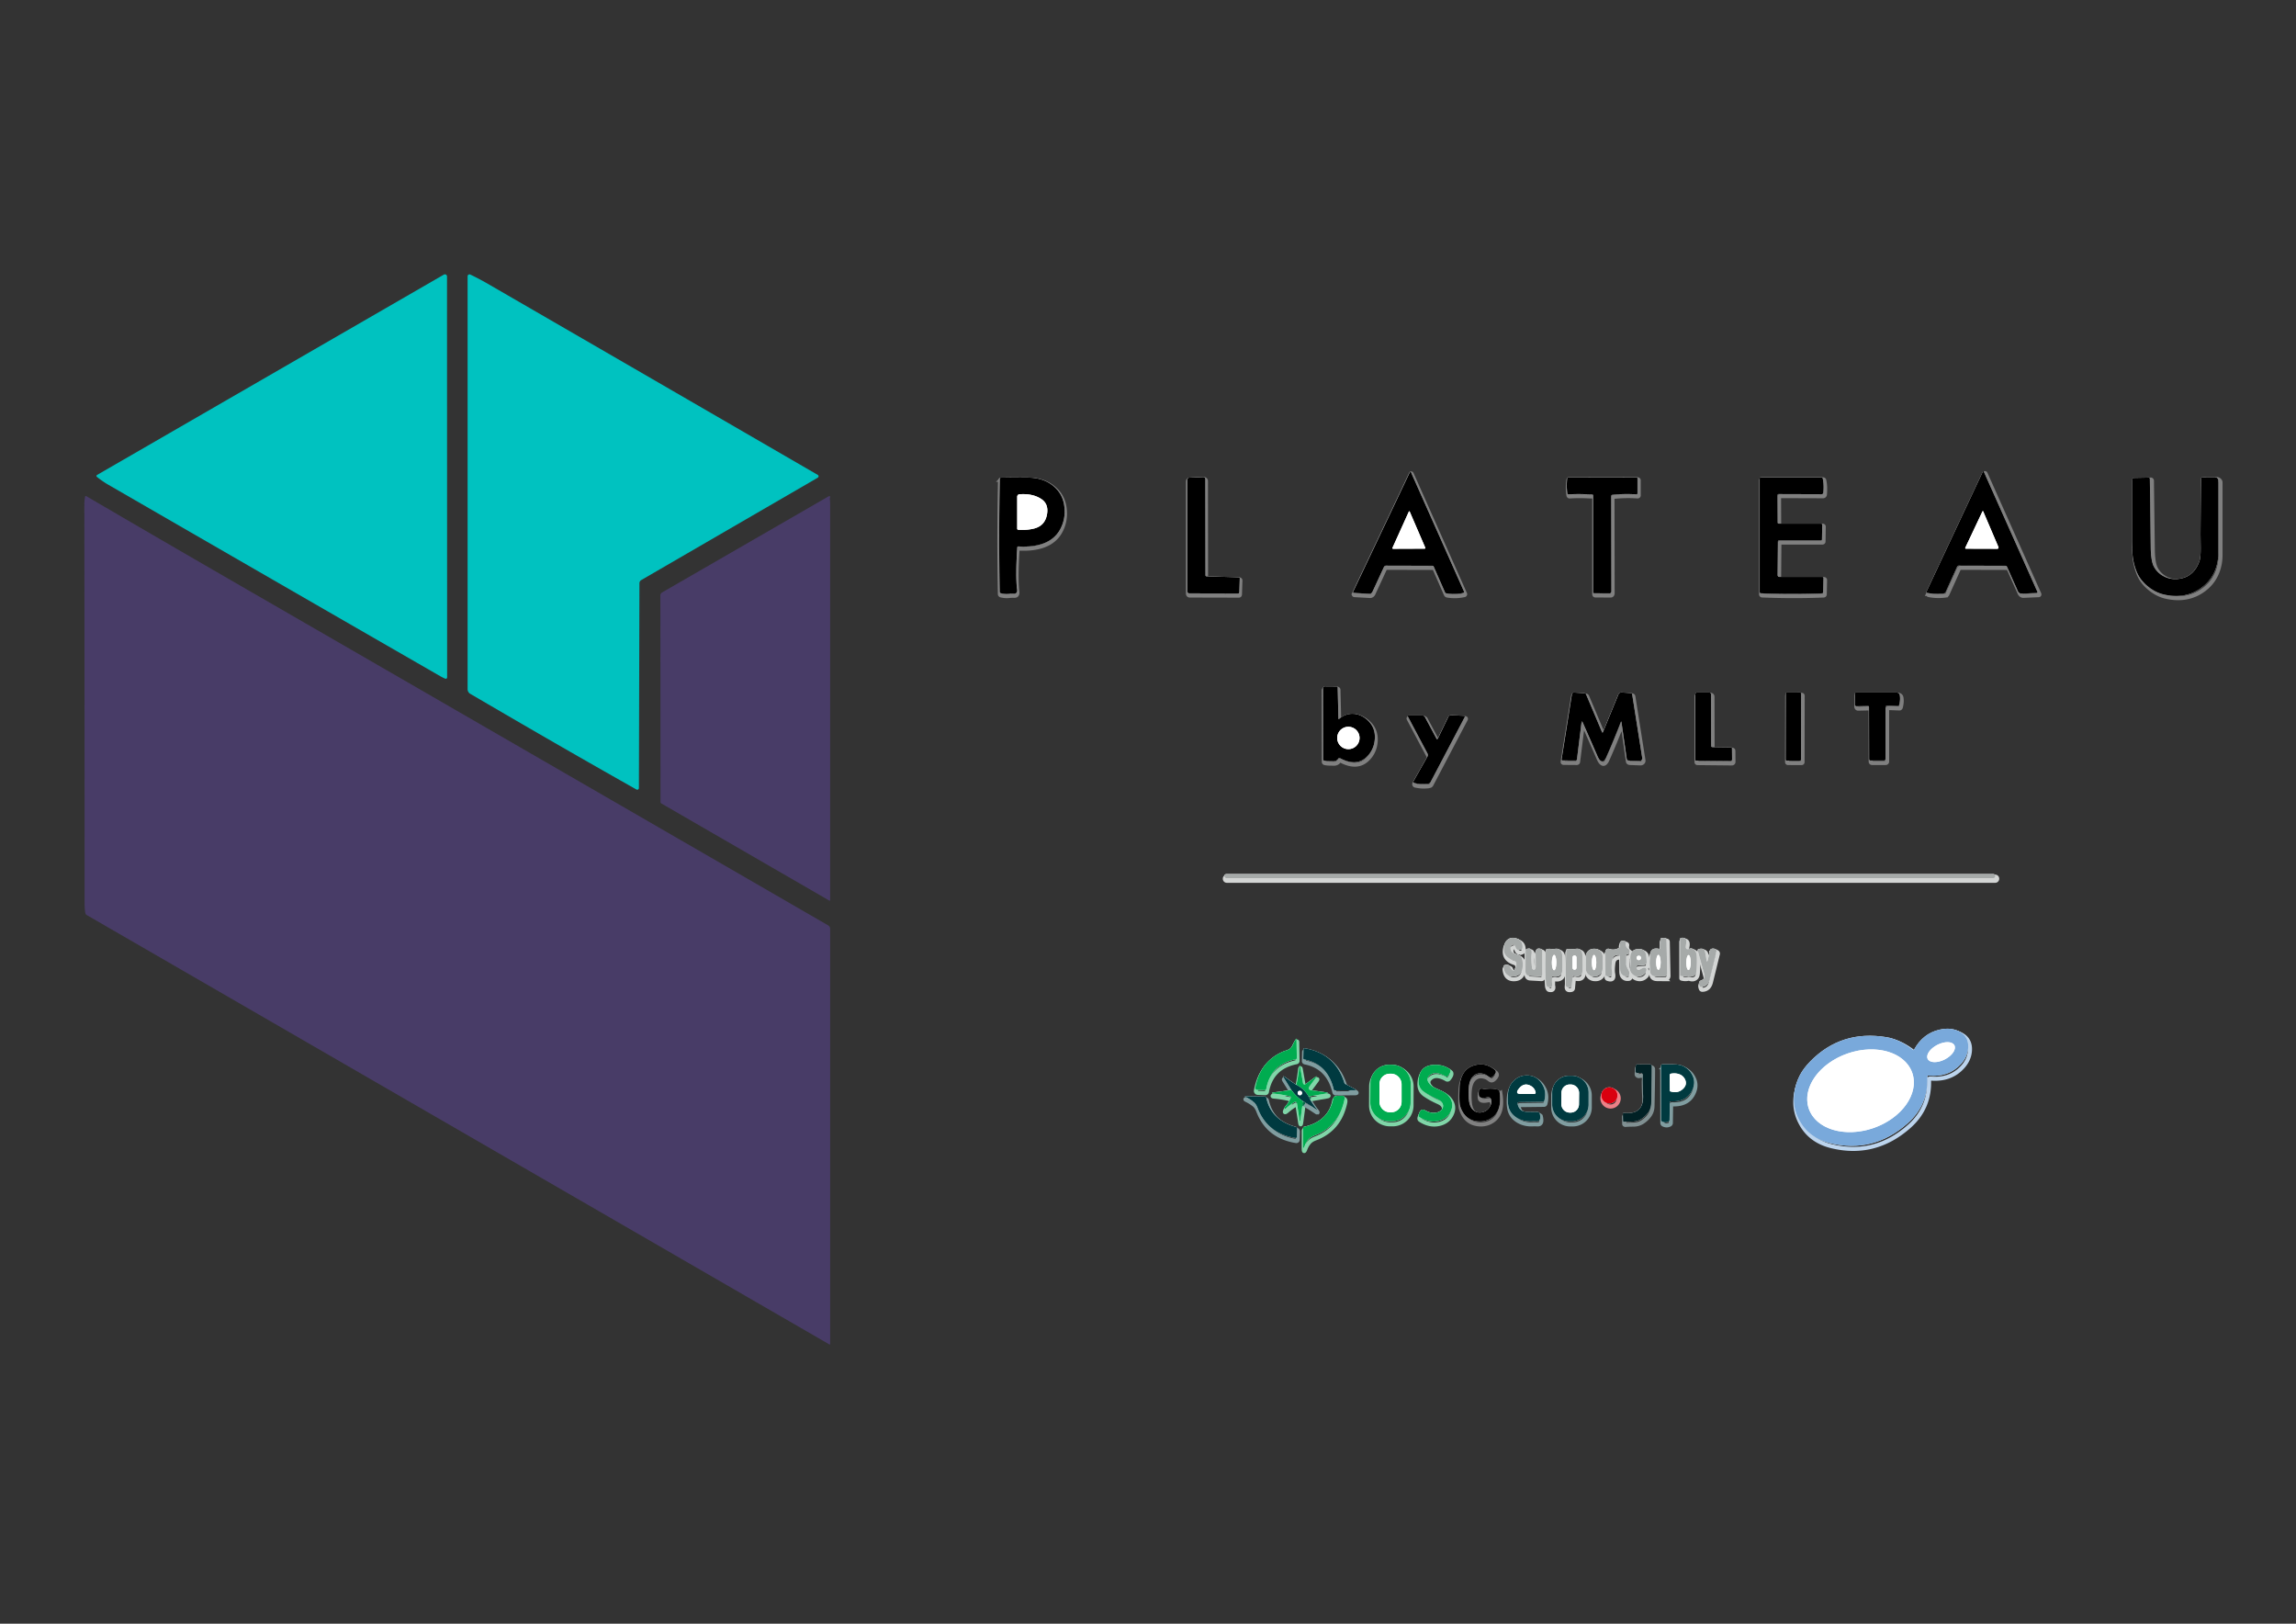 <!-- Created with Inkscape (http://www.inkscape.org/) --><svg xmlns:inkscape="http://www.inkscape.org/namespaces/inkscape" xmlns:sodipodi="http://sodipodi.sourceforge.net/DTD/sodipodi-0.dtd" xmlns="http://www.w3.org/2000/svg" xmlns:svg="http://www.w3.org/2000/svg" width="297mm" height="210mm" viewBox="0 0 297 210" version="1.1" id="svg5" inkscape:version="1.1.2 (b8e25be8, 2022-02-05)" sodipodi:docname="PLATEAUlogo_wthOSGeoGspP_yoko.svg.zip">
  <rect x="0" y="0" width="297" height="210" fill="#333333" stroke="none"/>
  <sodipodi:namedview id="namedview7" pagecolor="#ffffff" bordercolor="#666666" borderopacity="1.0" inkscape:pageshadow="2" inkscape:pageopacity="0.0" inkscape:pagecheckerboard="0" inkscape:document-units="mm" showgrid="false" inkscape:zoom="0.62991357" inkscape:cx="723.11508" inkscape:cy="451.64927" inkscape:window-width="1512" inkscape:window-height="945" inkscape:window-x="0" inkscape:window-y="37" inkscape:window-maximized="0" inkscape:current-layer="layer1"/>
  <defs id="defs2"/>
  <g inkscape:label="Layer 1" inkscape:groupmode="layer" id="layer1">
    <g stroke-width="2" fill="none" stroke-linecap="butt" id="g137" transform="matrix(0.265,0,0,0.265,111.274,-101.796)">
      <path stroke="#808080" vector-effect="non-scaling-stroke" d="m 280.4,661.76 5.48,12.47 a 0.94,0.87 82 0 0 0.67,0.55 q 4.23,0.71 8.4,-0.23 a 0.42,0.41 71.5 0 0 0.28,-0.58 l -26.02,-58.51 q -0.21,-0.47 -0.43,-0.01 l -27.82,58.6 a 0.37,0.35 -75.3 0 0 0.29,0.52 l 7.57,0.43 a 1.87,1.67 -74.9 0 0 1.67,-1.09 l 5.58,-12.06 a 1.05,1.04 12.4 0 1 0.95,-0.6 l 22.67,0.06 a 0.79,0.76 -11.5 0 1 0.71,0.45" id="path17"/>
      <path stroke="#808080" vector-effect="non-scaling-stroke" d="m 560.65,661.77 5.3,11.88 a 2.14,1.78 74.6 0 0 1.83,1.27 l 7.48,-0.32 a 0.4,0.36 76 0 0 0.29,-0.55 l -26.19,-58.68 q -0.27,-0.61 -0.56,-0.01 l -27.52,58.62 a 0.4,0.39 -71.3 0 0 0.27,0.56 q 4.17,0.83 8.39,0.22 a 0.92,0.91 -81.5 0 0 0.7,-0.52 l 5.65,-12.52 a 0.8,0.79 11.9 0 1 0.73,-0.47 l 22.92,0.06 a 0.79,0.78 77.6 0 1 0.71,0.46" id="path19"/>
      <path stroke="#808080" vector-effect="non-scaling-stroke" d="m 629.44,671.31 q 3.77,3.11 7.98,4.06 10.61,2.39 18.46,-3.46 4.01,-2.99 6.05,-7.33 2.07,-4.43 2.07,-9.58 0,-16.87 0,-35.33 a 1.89,1.72 -0.2 0 0 -1.9,-1.72 l -5.7,0.03 a 0.9,0.86 0.3 0 0 -0.9,0.85 q -0.15,13.41 -0.23,27.09 0,0.12 0.07,6.16 0.06,5.05 -0.59,6.92 -2.75,7.87 -10.26,8.72 -3.65,0.41 -6.8,-1.09 -3.5,-1.67 -5.24,-4.99 -1.43,-2.73 -1.51,-9.54 -0.22,-16.68 -0.43,-33.35 A 0.56,0.5 88.9 0 0 630,618.2 l -7.52,0.14 a 0.54,0.49 89.5 0 0 -0.48,0.54 q 0,15.26 0,30.64 0,0.07 -0.07,2.97 -0.16,6.08 2.13,11.74 1.61,3.98 5.38,7.08" id="path21"/>
      <path stroke="#808080" vector-effect="non-scaling-stroke" d="m 77.31,651.85 q 6.42,0.37 11.19,-1.1 6.7,-2.07 9.54,-7.81 2.57,-5.16 1.69,-11.14 -0.94,-6.39 -6.29,-10.24 -4.76,-3.42 -11.9,-3.37 -3.51,0.02 -3.57,0.02 -4.62,-0.09 -9.23,0.03 a 0.51,0.51 90 0 0 -0.5,0.5 q -0.56,27.67 -0.06,55.33 a 0.67,0.66 -83 0 0 0.49,0.63 q 2.26,0.58 4.56,0.24 0.4,-0.05 2.04,-0.03 1.69,0.03 1.42,-2.1 -0.81,-6.32 0.09,-20.5 a 0.5,0.49 3.5 0 1 0.53,-0.46" id="path23"/>
      <path stroke="#808080" vector-effect="non-scaling-stroke" d="m 168.81,665.95 -0.06,-47.05 a 1.02,0.95 -1.2 0 0 -1.06,-0.95 l -6.82,0.28 a 0.91,0.85 -1.4 0 0 -0.87,0.85 v 54.85 a 0.84,0.81 -89.7 0 0 0.8,0.84 l 24.01,0.06 a 0.54,0.53 1.1 0 0 0.54,-0.51 l 0.22,-6.89 a 0.52,0.48 2.3 0 0 -0.5,-0.5 l -15.75,-0.47 a 0.52,0.51 0.6 0 1 -0.51,-0.51" id="path25"/>
      <path stroke="#808080" vector-effect="non-scaling-stroke" d="m 355.18,626.36 q 1.32,0.07 2.64,0.08 a 0.5,0.49 0 0 1 0.5,0.49 v 47.26 a 0.54,0.49 -90 0 0 0.49,0.54 l 7.52,0.05 a 1.01,0.92 -89.7 0 0 0.93,-1.01 l -0.07,-46.59 a 0.57,0.54 -4.1 0 1 0.5,-0.55 q 5.87,-0.63 11.75,-0.23 a 0.52,0.47 2.3 0 0 0.56,-0.46 v -7.39 a 0.56,0.48 0 0 0 -0.56,-0.48 l -33.2,-0.06 a 0.56,0.56 3.4 0 0 -0.56,0.49 q -0.53,3.73 0.05,7.44 a 0.56,0.55 83.7 0 0 0.58,0.47 q 4.43,-0.28 8.87,-0.05" id="path27"/>
      <path stroke="#808080" vector-effect="non-scaling-stroke" d="m 448.56,640.2 -0.06,-13.45 a 0.5,0.5 -45 0 1 0.5,-0.5 l 20.99,0.07 a 0.89,0.89 2.8 0 0 0.9,-0.81 q 0.36,-4.08 -0.33,-6.97 a 0.64,0.61 -6.2 0 0 -0.62,-0.47 l -29.68,-0.01 a 0.51,0.5 0 0 0 -0.51,0.5 v 55.64 a 0.54,0.54 1.1 0 0 0.52,0.54 q 15.1,0.61 29.98,0.03 a 0.58,0.53 -0.6 0 0 0.56,-0.52 l 0.15,-6.99 a 0.54,0.5 0.5 0 0 -0.54,-0.51 H 449.4 a 0.87,0.85 0.3 0 1 -0.87,-0.86 l 0.14,-16.45 a 0.52,0.52 -90 0 1 0.52,-0.52 h 20.51 a 0.51,0.49 0.6 0 0 0.51,-0.48 l 0.11,-7.25 a 0.52,0.49 0 0 0 -0.52,-0.49 h -20.74 a 0.5,0.5 45 0 1 -0.5,-0.5" id="path29"/>
      <path stroke="#808080" vector-effect="non-scaling-stroke" d="m 234.5,755.3 q 8.24,4.44 13.41,-0.88 3.45,-3.56 3.7,-8.75 0.28,-5.81 -4.26,-9.48 -2.97,-2.4 -6.3,-2.53 -3.76,-0.16 -6.86,2.45 -0.39,0.33 -0.4,-0.17 l -0.36,-15.12 a 0.53,0.49 89.4 0 0 -0.49,-0.52 l -5.71,-0.05 a 0.98,0.97 -89.7 0 0 -0.98,0.98 l 0.06,34.7 a 0.64,0.61 -84.5 0 0 0.49,0.62 q 1.06,0.23 2.14,0.25 2.52,0.05 2.62,0.04 1.41,-0.13 2.24,-1.35 a 0.56,0.53 -58.9 0 1 0.7,-0.19" id="path31"/>
      <path stroke="#808080" vector-effect="non-scaling-stroke" d="m 372.19,737.84 2.56,17.92 a 0.92,0.85 -2.5 0 0 0.87,0.73 l 5.26,0.21 a 1.39,1.26 -3 0 0 1.44,-1.45 l -4.93,-31.17 a 0.68,0.67 87.2 0 0 -0.61,-0.56 l -4.58,-0.3 a 1.54,1.5 12.8 0 0 -1.51,0.92 l -7.52,18.34 q -0.28,0.68 -0.55,0.03 l -7.75,-18.36 a 0.91,0.75 77.8 0 0 -0.69,-0.55 l -5.29,-0.34 a 0.95,0.89 -83.3 0 0 -0.94,0.8 l -5.06,31.89 a 0.43,0.43 -85.4 0 0 0.42,0.5 l 6.5,0.05 a 0.61,0.59 3.2 0 0 0.6,-0.52 l 2.22,-17.93 q 0.15,-1.18 0.62,-0.11 3.65,8.24 7.03,16.02 0.73,1.69 1.31,2.31 1.73,1.86 3.21,-1.5 3.71,-8.39 7.02,-16.97 0.27,-0.7 0.37,0.04" id="path33"/>
      <path stroke="#808080" vector-effect="non-scaling-stroke" d="M 416.06,749.43 416,724.16 a 0.91,0.91 0.1 0 0 -0.91,-0.91 h -5.96 a 0.88,0.88 0 0 0 -0.88,0.88 v 32 a 0.43,0.42 0 0 0 0.43,0.42 l 16.8,0.17 a 0.77,0.72 -0.4 0 0 0.77,-0.73 l -0.05,-5.42 a 0.51,0.51 90 0 0 -0.51,-0.51 l -9.12,-0.12 a 0.51,0.51 90 0 1 -0.51,-0.51" id="path35"/>
      <path stroke="#808080" vector-effect="non-scaling-stroke" d="m 460.028,723.697 a 0.42,0.42 0 0 0 -0.419,-0.421 l -6.68,-0.012 a 0.42,0.42 0 0 0 -0.421,0.419 l -0.057,32.42 a 0.42,0.42 0 0 0 0.419,0.421 l 6.68,0.012 a 0.42,0.42 0 0 0 0.421,-0.419 l 0.057,-32.42" id="path37"/>
      <path stroke="#808080" vector-effect="non-scaling-stroke" d="m 493.19,730.32 0.06,25.52 a 0.66,0.65 90 0 0 0.65,0.66 h 6.68 a 0.67,0.67 0 0 0 0.67,-0.67 v -25.38 a 0.89,0.77 1.4 0 1 0.93,-0.76 l 5.13,0.2 a 0.75,0.59 -80.3 0 0 0.63,-0.57 q 0.7,-2.72 0.29,-4.79 a 1.59,1.58 -5.5 0 0 -1.56,-1.28 h -19.76 a 0.66,0.66 0 0 0 -0.66,0.66 v 5.15 a 0.92,0.86 89.4 0 0 0.88,0.92 l 5.57,-0.12 a 0.48,0.46 -0.6 0 1 0.49,0.46" id="path39"/>
      <path stroke="#808080" vector-effect="non-scaling-stroke" d="m 281.71,745.75 -5.64,-10.54 a 1.34,1.28 75.8 0 0 -1.13,-0.71 H 268 a 0.31,0.3 -13.4 0 0 -0.28,0.44 l 9.56,18 a 1.79,1.57 47.6 0 1 0.03,1.64 l -6.76,11.95 a 0.69,0.66 -69.2 0 0 0.42,1 q 4.02,0.85 7.1,0.16 a 1.18,1.06 -80.5 0 0 0.73,-0.58 l 16.81,-31.97 a 0.34,0.3 -73.1 0 0 -0.22,-0.49 l -6.46,-0.32 a 1.59,1.46 -74.6 0 0 -1.43,0.9 l -5.07,10.47 q -0.36,0.74 -0.72,0.05" id="path41"/>
      <path stroke="#d3d5d4" vector-effect="non-scaling-stroke" d="M 554.98,812.95 A 0.95,0.95 0 0 0 554.03,812 H 178.95 a 0.95,0.95 0 0 0 -0.95,0.95 v 0.1 a 0.95,0.95 0 0 0 0.95,0.95 h 375.08 a 0.95,0.95 0 0 0 0.95,-0.95 v -0.1" id="path43"/>
      <path stroke="#d3d5d4" vector-effect="non-scaling-stroke" d="m 320.26,847.3 q 0.48,2.48 2.97,1.58 a 0.86,0.85 83.6 0 0 0.54,-0.68 q 0.45,-3.56 -2.77,-4.7 -2.47,-0.87 -4.3,0.41 -1.51,1.06 -1.93,3.32 -0.94,5.05 4.47,6.85 1.96,0.65 1.45,2.66 -1.16,4.51 -2.99,0.47 a 1.37,0.95 81.7 0 0 -0.64,-0.68 q -1.02,-0.42 -2.1,0 a 0.73,0.69 77.3 0 0 -0.43,0.72 q 0.44,5.22 5.28,4.75 1.62,-0.16 2.62,-1.14 1.14,-1.12 1.36,-2.72 0.25,-1.84 0,-3.78 -0.31,-2.45 -2.79,-3.11 -3.79,-1.01 -2.86,-3.96 a 1.14,0.92 -87.4 0 1 0.62,-0.7 q 0.49,-0.16 0.99,0.01 a 0.97,0.67 88.7 0 1 0.51,0.7" id="path45"/>
      <path stroke="#d3d5d4" vector-effect="non-scaling-stroke" d="m 390.69,848.57 q -4.3,-0.95 -4.52,2.95 -0.12,2.08 -0.14,2.32 -0.18,1.81 0.05,3.61 0.01,0.1 0.11,2.12 0.11,2.36 2.81,2.4 1.5,0.03 4.02,0.03 a 1.53,1.51 89.4 0 0 1.51,-1.56 l -0.34,-16.62 a 0.56,0.45 87.1 0 0 -0.5,-0.56 l -0.72,0.09 q -0.54,0.06 -0.92,-0.06 -0.83,-0.25 -0.8,0.96 0.04,1.97 -0.04,3.93 a 0.44,0.42 7 0 1 -0.52,0.39" id="path47"/>
      <path stroke="#d3d5d4" vector-effect="non-scaling-stroke" d="m 400.92,861.74 q 1.65,0.43 3.1,0.13 0.48,-0.1 0.95,0.05 1.74,0.53 2.91,-0.41 0.86,-0.68 0.99,-2.36 0.28,-3.44 0.13,-6.9 -0.14,-3.21 -2.51,-3.89 a 1.58,1.06 -39.8 0 0 -0.94,0.1 q -2.49,1.06 -1.78,-2.21 0.78,-3.59 -2.47,-3.04 a 0.62,0.61 85 0 0 -0.5,0.61 l 0.01,17.78 a 0.15,0.14 7.9 0 0 0.11,0.14" id="path49"/>
      <path stroke="#d3d5d4" vector-effect="non-scaling-stroke" d="m 371.45,852.06 q 0.08,2.98 0.06,5.96 -0.01,1.93 0.67,2.79 1.06,1.36 3.08,1.04 a 0.85,0.81 3.6 0 0 0.68,-0.57 q 0.35,-1.13 -0.25,-2.22 -1.2,-2.13 -1.19,-2.81 l 0.04,-4.44 a 0.7,0.62 -8.2 0 1 0.51,-0.6 q 1.52,-0.43 1.06,-1.93 a 1.54,0.85 21.4 0 0 -0.61,-0.73 q -1.51,-1.03 -1.12,-3.06 a 0.58,0.53 -76.2 0 0 -0.36,-0.65 q -3.19,-0.93 -2.62,2.41 a 0.78,0.68 71.3 0 1 -0.32,0.77 q -2.39,1.4 -4.91,0.54 a 1.43,1.4 -80.7 0 0 -1.86,1.36 l 0.02,11.26 a 0.74,0.65 -81.8 0 0 0.45,0.68 q 3.46,1.21 2.72,-2.61 -0.3,-1.54 0.09,-4.79 0.18,-1.52 0.87,-2.19 0.96,-0.93 2.49,-0.78 a 0.59,0.56 -87.8 0 1 0.5,0.57" id="path51"/>
      <path stroke="#d3d5d4" vector-effect="non-scaling-stroke" d="m 327.07,861.68 5.44,0.31 a 0.98,0.93 -88.3 0 0 0.99,-0.98 l -0.05,-11.71 a 0.73,0.71 -81.4 0 0 -0.48,-0.67 q -2.83,-0.98 -2.78,2.12 0.06,3.23 0.06,6.45 0,0.66 -0.21,1.05 -0.45,0.86 -1.17,0.34 a 1.32,0.91 -82.5 0 1 -0.43,-0.84 q -0.48,-4.27 -0.19,-6.75 0.39,-3.41 -2.47,-2.38 a 0.74,0.74 -10.3 0 0 -0.48,0.69 l -0.05,10.2 q -0.01,2.06 1.82,2.17" id="path53"/>
      <path stroke="#d3d5d4" vector-effect="non-scaling-stroke" d="m 338.79,861.97 q 1.94,0.55 3.32,-0.42 1.12,-0.79 1.16,-2.67 0.05,-2.14 -0.02,-6.63 -0.07,-4.18 -3.52,-3.71 -1,0.14 -1.98,0.03 -1.02,-0.11 -2.01,0.08 a 0.66,0.63 87.9 0 0 -0.53,0.6 q -0.56,8 0.04,16 a 2.3,1.09 88.7 0 0 1,2 q 2.56,0.56 2,-2 -0.11,-0.5 0.03,-2.94 a 0.4,0.38 10.2 0 1 0.51,-0.34" id="path55"/>
      <path stroke="#d3d5d4" vector-effect="non-scaling-stroke" d="m 348.98,861.76 q 4.15,0.99 4.21,-3.01 0.06,-3.63 -0.12,-7.24 -0.17,-3.34 -3,-2.99 -1.37,0.16 -2.16,0.1 -1.12,-0.08 -2.22,0.01 a 0.6,0.58 88.4 0 0 -0.52,0.57 q -0.29,7.53 -0.18,15.07 0,0.11 -0.1,1.44 -0.16,2.11 2.34,1.54 a 0.88,0.85 -3.9 0 0 0.68,-0.75 l 0.39,-4.23 a 0.56,0.55 -81.2 0 1 0.68,-0.51" id="path57"/>
      <path stroke="#d3d5d4" vector-effect="non-scaling-stroke" d="m 362.965,852.297 a 3.77,3.77 0 0 0 -3.763,-3.777 l -0.68,-10e-4 a 3.77,3.77 0 0 0 -3.777,3.763 l -0.01,5.94 a 3.77,3.77 0 0 0 3.763,3.777 l 0.68,10e-4 a 3.77,3.77 0 0 0 3.777,-3.763 l 0.01,-5.94" id="path59"/>
      <path stroke="#d3d5d4" vector-effect="non-scaling-stroke" d="m 380.04,856.67 2.98,-0.14 a 1.55,1.29 -1.6 0 0 1.48,-1.3 q 0,-1.48 -0.24,-3.45 -0.42,-3.37 -3.94,-3.15 -4.21,0.28 -3.79,4.99 0.2,2.16 -0.13,4.3 -0.22,1.39 0.74,2.6 0.8,1.01 2.15,1.34 2.56,0.62 4.37,-1.29 0.6,-0.64 0.7,-1.44 0.19,-1.63 -1.41,-1.33 -0.39,0.07 -1.64,0.8 -1.61,0.95 -1.74,-1.29 a 0.62,0.51 86.9 0 1 0.47,-0.64" id="path61"/>
      <path stroke="#d3d5d4" vector-effect="non-scaling-stroke" d="m 413.68,853.5 q -0.14,-1.23 -0.65,-3.61 -0.42,-1.96 -3.21,-1.21 a 0.53,0.53 -15.1 0 0 -0.37,0.64 l 3.19,11.61 q 0.63,2.28 -1.58,3.07 -1.54,0.55 -0.7,2.72 a 0.75,0.74 78.7 0 0 0.71,0.48 q 3.28,-0.06 4.18,-3.7 1.7,-6.88 3.38,-13.76 a 0.83,0.72 -66.1 0 0 -0.25,-0.82 q -1.07,-0.83 -2.36,-0.32 a 1.03,0.87 88.5 0 0 -0.57,0.71 l -0.96,4.24 q -0.54,2.37 -0.81,-0.05" id="path63"/>
      <path stroke="#bcd4ed" vector-effect="non-scaling-stroke" d="m 514.62,897.94 q -6.33,-5.11 -12.87,-6.19 -22.11,-3.65 -37.28,11.84 -3.41,3.48 -5.16,6.93 -2.02,3.98 -2.64,8.38 -0.9,6.46 1.9,12.36 4.53,9.55 15.43,12.24 21.16,5.22 37.95,-9.55 10.39,-9.14 9.76,-23.02 a 0.44,0.43 1.8 0 1 0.48,-0.44 q 9.97,0.99 16,-5.69 3.02,-3.35 3.45,-7.43 0.57,-5.57 -3.86,-8.15 -4.36,-2.54 -10.33,-1.1 -7.95,1.91 -12.21,9.69 a 0.42,0.41 -56.3 0 1 -0.62,0.13" id="path65"/>
      <path stroke="#80d6a8" vector-effect="non-scaling-stroke" d="m 197.74,917.63 a 0.77,0.71 5.7 0 0 0.77,-0.58 q 2.17,-12.08 14.44,-14.52 a 0.66,0.59 -6.6 0 0 0.52,-0.59 l -0.17,-9.19 q -0.01,-0.56 -0.31,-0.07 -0.38,0.61 -0.74,1.23 -0.1,0.16 -0.83,1.74 -0.86,1.85 -2.82,2.47 -1.47,0.47 -1.54,0.5 -11.58,4.83 -13.89,17.81 a 0.98,0.92 5.4 0 0 0.95,1.08 l 3.62,0.12" id="path67"/>
      <path stroke="#809da0" vector-effect="non-scaling-stroke" d="m 236.67,913.96 q -4.54,-14.33 -19.36,-16.82 a 0.53,0.44 6 0 0 -0.61,0.41 l -0.1,4.51 a 0.7,0.55 7.3 0 0 0.58,0.59 q 11.38,2.27 14.3,14.59 a 0.68,0.66 82.6 0 0 0.64,0.51 l 9.33,-0.06 q 1.6,-0.01 0.16,-0.76 l -4.36,-2.25 a 1.27,1.06 -89 0 1 -0.58,-0.72" id="path69"/>
      <path stroke="#80d6a8" vector-effect="non-scaling-stroke" d="m 269.144,914.452 a 9.19,9.19 0 0 0 -9.142,-9.238 l -1.34,-0.007 a 9.19,9.19 0 0 0 -9.238,9.142 l -0.049,9.26 a 9.19,9.19 0 0 0 9.142,9.238 l 1.34,0.007 a 9.19,9.19 0 0 0 9.238,-9.142 l 0.049,-9.26" id="path71"/>
      <path stroke="#808080" vector-effect="non-scaling-stroke" d="m 308.56,922.82 q 0.18,1.74 -1.16,3.53 -1.13,1.5 -2.9,1.99 -3.1,0.86 -5.15,-1.33 -1.39,-1.49 -1.73,-4.42 -0.36,-3.15 -0.08,-6.29 0.33,-3.57 1.93,-5.3 2.43,-2.63 6.48,-0.88 0.07,0.03 1.42,1 1.52,1.09 3.21,-1.77 a 1.27,1.27 -54.6 0 0 -0.27,-1.61 q -4.27,-3.57 -9.34,-2.43 -3.92,0.88 -5.91,3.89 -1.92,2.9 -2.06,7.3 -0.23,7.21 0.25,8.75 2.11,6.79 8.16,7.56 4.14,0.53 7.32,-1.64 3.49,-2.38 4.02,-7.17 0.29,-2.62 -0.23,-5.95 a 0.78,0.77 -87.2 0 0 -0.56,-0.63 q -3.09,-0.85 -6.29,-0.32 -0.45,0.07 -0.96,-0.07 -2.11,-0.61 -2.27,1.1 -0.14,1.55 0.07,2.24 0.45,1.5 3.81,0.8 2.03,-0.42 2.24,1.65" id="path73"/>
      <path stroke="#809092" vector-effect="non-scaling-stroke" d="m 385.34,928.42 q 1.33,-1.89 1.39,-4.42 0.22,-8.38 0.28,-18 a 0.99,0.97 90 0 0 -0.97,-0.99 l -6.24,0.04 a 0.63,0.52 0.9 0 0 -0.63,0.5 l -0.15,2.83 a 1.06,0.92 -5.7 0 0 1.29,0.91 q 2.44,-0.53 2.27,1.42 -0.08,1 -0.08,1.09 0.01,4.1 0.23,8.19 0.51,9.78 -9.31,8.75 a 0.52,0.46 2.8 0 0 -0.57,0.46 l 0.08,3.51 a 0.59,0.45 -3.3 0 0 0.63,0.43 q 1.29,-0.11 3.94,-0.14 2.58,-0.02 4.64,-1.45 1.96,-1.36 3.2,-3.13" id="path75"/>
      <path stroke="#809da0" vector-effect="non-scaling-stroke" d="m 396.31,923.1 q 8.23,0.41 10.8,-6.2 1.24,-3.19 -0.07,-6.17 -1.42,-3.22 -4.6,-4.82 -1.83,-0.91 -5.05,-0.91 -2.59,0 -5.22,0 a 0.67,0.67 0 0 0 -0.67,0.67 l 0.06,26.53 a 0.86,0.82 -76.9 0 0 0.44,0.75 q 1.64,0.85 3.26,0 a 0.9,0.81 77.5 0 0 0.43,-0.77 l 0.12,-8.62 a 0.47,0.46 1.8 0 1 0.5,-0.46" id="path77"/>
      <path stroke="#80d6a8" vector-effect="non-scaling-stroke" d="m 275.72,918.51 q 3.03,2.02 6.36,3.48 1.71,0.76 2.33,1.68 1.11,1.64 0.08,3.19 -0.99,1.49 -3.12,1.78 -2.67,0.36 -5.16,-1.12 -2.33,-1.37 -3.22,2.3 a 0.88,0.88 23.3 0 0 0.38,0.95 q 4.67,2.99 9.35,1.89 4.46,-1.05 6.15,-5.05 1.69,-3.99 -1.54,-7.52 -1.19,-1.31 -3.72,-2.4 -3.39,-1.46 -4.05,-2 -3.8,-3.12 -1.07,-5.37 1.62,-1.34 3.81,-0.94 1.89,0.35 3.91,1.54 a 0.87,0.86 -54.6 0 0 1.09,-0.19 q 1.64,-1.96 1.2,-2.99 -0.23,-0.56 -2.04,-1.41 -2.15,-1.02 -4.96,-1.08 -8.2,-0.17 -8.51,7.75 -0.14,3.59 2.73,5.51" id="path79"/>
      <path stroke="#809da0" vector-effect="non-scaling-stroke" d="m 213.25,915.04 q -2.95,-1.92 -5.8,-3.99 -0.48,-0.35 -0.6,-0.18 a 0.64,0.19 56.7 0 0 0.17,0.57 l 3.73,6.02" id="path81"/>
      <path stroke="#80d6a8" vector-effect="non-scaling-stroke" d="m 210.75,917.46 q -4.37,0.82 -8.79,1.27 -0.23,0.02 -0.4,0.12 -0.65,0.37 0.46,0.47 4.14,0.37 8.18,1.37 a 0.44,0.43 17.8 0 1 0.31,0.58 q -0.91,2.32 -2.6,4.18 -0.24,0.26 -0.36,0.53 -0.79,1.78 0.94,0.27 1.63,-1.42 3.8,-2.78 a 0.8,0.8 -20.7 0 1 1.22,0.55 l 1.24,7.99 q 0.26,1.69 0.5,0 0.46,-3.33 0.94,-7.05 0.02,-0.14 -0.03,-0.92 -0.04,-0.67 0.59,-0.83" id="path83"/>
      <path stroke="#809da0" vector-effect="non-scaling-stroke" d="m 216.75,923.21 q 3.18,1.76 6.16,3.84 0.43,0.3 0.31,-0.12 -0.03,-0.11 -0.11,-0.21 -2.3,-2.75 -3.9,-5.97" id="path85"/>
      <path stroke="#80d6a8" vector-effect="non-scaling-stroke" d="m 219.21,920.75 8.36,-1.44 q 2.08,-0.35 0,-0.64 l -6.97,-0.98 q -2.14,-0.3 -0.79,-2.13 l 2.89,-3.89 q 1.03,-1.39 -0.39,-0.36 l -4.63,3.38 a 0.75,0.74 -23.2 0 1 -1.18,-0.46 q -0.71,-4.09 -1.44,-8.2 -0.2,-1.14 -0.37,0.3 -0.51,4.39 -1.44,8.71" id="path87"/>
      <path stroke="#007348" vector-effect="non-scaling-stroke" d="m 219.21,920.75 q -2.11,-3.78 -5.96,-5.71" id="path89"/>
      <path stroke="#007348" vector-effect="non-scaling-stroke" d="m 216.75,923.21 q -3.6,-2.24 -6,-5.75" id="path91"/>
      <path stroke="#809da0" vector-effect="non-scaling-stroke" d="m 320.19,930.56 q 3.54,2.66 8.66,2.28 0.18,-0.01 1.8,0.04 2.47,0.09 1.6,-3.72 a 1.13,1.12 -5.3 0 0 -1.06,-0.87 q -2,-0.06 -4.41,-0.06 -2.38,0.01 -3.41,-0.68 -1.54,-1.03 -1.98,-3.22 a 0.73,0.71 -5.9 0 1 0.71,-0.85 l 11.71,-0.14 a 0.68,0.66 -81.9 0 0 0.64,-0.5 q 1.11,-4.09 -0.64,-7.4 -2.43,-4.63 -7.05,-4.99 -4.24,-0.34 -7.24,2.57 -2.34,2.26 -2.76,5.69 -0.39,3.23 0.02,6.09 0.5,3.58 3.41,5.76" id="path93"/>
      <path stroke="#809da0" vector-effect="non-scaling-stroke" d="m 356.11,918.82 a 8.24,8.24 0 0 0 -8.24,-8.24 h -1.34 a 8.24,8.24 0 0 0 -8.24,8.24 v 5.84 a 8.24,8.24 0 0 0 8.24,8.24 h 1.34 a 8.24,8.24 0 0 0 8.24,-8.24 v -5.84" id="path95"/>
      <path stroke="#ed8087" vector-effect="non-scaling-stroke" d="m 370.24,920.2 a 3.97,3.97 0 0 0 -3.97,-3.97 3.97,3.97 0 0 0 -3.97,3.97 3.97,3.97 0 0 0 3.97,3.97 3.97,3.97 0 0 0 3.97,-3.97" id="path97"/>
      <path stroke="#809da0" vector-effect="non-scaling-stroke" d="m 188.39,920.92 q 2.1,1.02 3.79,2.33 1.33,1.04 2.16,3.21 4.75,12.38 18.51,14.56 a 0.65,0.6 -85.2 0 0 0.69,-0.63 l 0.11,-3.91 a 0.9,0.72 -83.1 0 0 -0.53,-0.86 Q 200.85,932.3 198.53,921.3 a 0.69,0.6 84 0 0 -0.59,-0.55 l -9.48,-0.16 q -0.78,-0.02 -0.07,0.33" id="path99"/>
      <path stroke="#80d6a8" vector-effect="non-scaling-stroke" d="m 231.35,921.42 q -2.3,11.54 -14.48,14.14 a 0.47,0.46 -6.2 0 0 -0.37,0.45 v 8.67 q 0,2.38 0.82,0.14 0.64,-1.74 1.93,-3.21 0.96,-1.1 3.05,-1.9 11.72,-4.47 14.45,-17.46 0.43,-2.04 -1.4,-1.9 -0.9,0.07 -1.73,0.05 -0.91,-0.02 -1.74,0.32 a 0.99,0.85 86.5 0 0 -0.53,0.7" id="path101"/>
      <path stroke="#808080" vector-effect="non-scaling-stroke" d="m 268.16,634.97 -7.94,17.56 a 0.33,0.33 -77.8 0 0 0.3,0.47 l 15.42,-0.06 a 0.34,0.33 -11.3 0 0 0.32,-0.46 l -7.55,-17.51 q -0.27,-0.62 -0.55,0" id="path103"/>
      <path stroke="#808080" vector-effect="non-scaling-stroke" d="m 548.63,634.8 -8.36,17.68 a 0.33,0.32 -76.4 0 0 0.28,0.47 l 15.37,0.05 a 0.61,0.6 78.1 0 0 0.55,-0.85 l -7.41,-17.34 q -0.21,-0.48 -0.43,-0.01" id="path105"/>
      <path stroke="#808080" vector-effect="non-scaling-stroke" d="m 88.56,628.69 q -4.18,-2.8 -10.72,-2.34 a 1.18,1.17 -2.1 0 0 -1.09,1.17 v 15.64 a 0.55,0.55 2.2 0 0 0.51,0.55 q 4.26,0.25 7.66,-0.6 5.23,-1.3 6.32,-6.56 1.11,-5.33 -2.68,-7.86" id="path107"/>
      <path stroke="#808080" vector-effect="non-scaling-stroke" d="m 244.13,745.47 a 5.47,5.47 0 0 0 -5.47,-5.47 5.47,5.47 0 0 0 -5.47,5.47 5.47,5.47 0 0 0 5.47,5.47 5.47,5.47 0 0 0 5.47,-5.47" id="path109"/>
      <path stroke="#d3d5d4" vector-effect="non-scaling-stroke" d="m 390.236,858.81 a 3.65,1.1 89.9 0 0 1.094,-3.652 3.65,1.1 89.9 0 0 -1.106,-3.648 3.65,1.1 89.9 0 0 -1.094,3.652 3.65,1.1 89.9 0 0 1.106,3.648" id="path111"/>
      <path stroke="#d3d5d4" vector-effect="non-scaling-stroke" d="m 404.924,858.92 a 3.67,1.08 90.4 0 0 1.106,-3.662 3.67,1.08 90.4 0 0 -1.054,-3.677 3.67,1.08 90.4 0 0 -1.106,3.662 3.67,1.08 90.4 0 0 1.054,3.677" id="path113"/>
      <path stroke="#d3d5d4" vector-effect="non-scaling-stroke" d="m 339.23,859.01 a 3.75,1.1 90.3 0 0 1.12,-3.744 3.75,1.1 90.3 0 0 -1.08,-3.756 3.75,1.1 90.3 0 0 -1.12,3.744 3.75,1.1 90.3 0 0 1.08,3.756" id="path115"/>
      <path stroke="#d3d5d4" vector-effect="non-scaling-stroke" d="m 350.19,852.73 a 0.92,0.92 0 0 0 -0.92,-0.92 h -0.1 a 0.92,0.92 0 0 0 -0.92,0.92 v 5.1 a 0.92,0.92 0 0 0 0.92,0.92 h 0.1 a 0.92,0.92 0 0 0 0.92,-0.92 v -5.1" id="path117"/>
      <path stroke="#d3d5d4" vector-effect="non-scaling-stroke" d="m 358.78,858.97 a 3.72,1.08 90 0 0 1.08,-3.72 3.72,1.08 90 0 0 -1.08,-3.72 3.72,1.08 90 0 0 -1.08,3.72 3.72,1.08 90 0 0 1.08,3.72" id="path119"/>
      <path stroke="#d3d5d4" vector-effect="non-scaling-stroke" d="m 381.73,852.99 a 1.08,1.08 0 0 0 -1.08,-1.08 1.08,1.08 0 0 0 -1.08,1.08 1.08,1.08 0 0 0 1.08,1.08 1.08,1.08 0 0 0 1.08,-1.08" id="path121"/>
      <path stroke="#bcd4ed" vector-effect="non-scaling-stroke" d="m 534.955,895.711 a 7.33,3.99 -27.1 0 0 -8.343,-0.213 7.33,3.99 -27.1 0 0 -4.708,6.891 7.33,3.99 -27.1 0 0 8.343,0.213 7.33,3.99 -27.1 0 0 4.708,-6.891" id="path123"/>
      <path stroke="#bcd4ed" vector-effect="non-scaling-stroke" d="m 514.347,909.174 a 26.76,19.28 -19.1 0 0 -31.596,-9.462 26.76,19.28 -19.1 0 0 -18.978,26.975 26.76,19.28 -19.1 0 0 31.596,9.462 26.76,19.28 -19.1 0 0 18.978,-26.975" id="path125"/>
      <path stroke="#80d6a8" vector-effect="non-scaling-stroke" d="m 264.67,914.68 a 5.09,5.09 0 0 0 -5.09,-5.09 h -0.64 a 5.09,5.09 0 0 0 -5.09,5.09 v 8.68 a 5.09,5.09 0 0 0 5.09,5.09 h 0.64 a 5.09,5.09 0 0 0 5.09,-5.09 v -8.68" id="path127"/>
      <path stroke="#809da0" vector-effect="non-scaling-stroke" d="m 396.43,918.33 q 3.59,1.01 6.07,-1.58 1.82,-1.9 0.84,-4.18 -0.8,-1.85 -2.67,-2.64 -1.88,-0.78 -4.28,-0.37 a 0.83,0.79 84.6 0 0 -0.65,0.82 l 0.09,7.49 a 0.4,0.39 -83.7 0 0 0.3,0.39 q 0.15,0.03 0.3,0.07" id="path129"/>
      <path stroke="#809da0" vector-effect="non-scaling-stroke" d="m 327.78,915.5 q -3.45,-1.83 -6.03,1.75 -1.6,2.22 1.1,2.22 l 6.67,0.03 a 0.72,0.71 82.7 0 0 0.68,-0.9 q -0.56,-2.11 -2.42,-3.1" id="path131"/>
      <path stroke="#809da0" vector-effect="non-scaling-stroke" d="m 351.459,918.955 a 4.05,4.05 0 0 0 -4.007,-4.092 l -0.52,-0.005 a 4.05,4.05 0 0 0 -4.092,4.007 l -0.059,5.64 a 4.05,4.05 0 0 0 4.007,4.092 l 0.52,0.005 a 4.05,4.05 0 0 0 4.092,-4.007 l 0.059,-5.64" id="path133"/>
      <path stroke="#809da0" vector-effect="non-scaling-stroke" d="m 216.03,919.03 a 1.09,1.09 0 0 0 -1.09,-1.09 1.09,1.09 0 0 0 -1.09,1.09 1.09,1.09 0 0 0 1.09,1.09 1.09,1.09 0 0 0 1.09,-1.09" id="path135"/>
    </g>
    <path fill="#ffffff" d="m 185.463,73.295 1.45,3.299 c 0.033,0.077 0.1,0.132 0.177,0.146 0.746,0.125 1.487,0.105 2.223,-0.061 0.067,-0.015 0.103,-0.089 0.074,-0.153 l -6.884,-15.481 c -0.037,-0.083 -0.075,-0.084 -0.114,-0.003 l -7.361,15.505 c -0.029,0.063 0.011,0.134 0.077,0.138 l 2.003,0.114 c 0.182,0.01 0.357,-0.105 0.442,-0.288 l 1.476,-3.191 c 0.045,-0.097 0.143,-0.159 0.251,-0.159 l 5.998,0.016 c 0.082,2.8e-4 0.155,0.047 0.188,0.119 z m 74.149,0.003 1.402,3.143 c 0.096,0.212 0.288,0.346 0.484,0.336 l 1.979,-0.085 c 0.066,-0.004 0.105,-0.078 0.077,-0.146 l -6.929,-15.526 c -0.048,-0.108 -0.097,-0.109 -0.148,-0.003 l -7.281,15.51 c -0.029,0.062 0.006,0.135 0.071,0.148 0.736,0.146 1.475,0.166 2.22,0.058 0.081,-0.011 0.15,-0.063 0.185,-0.138 l 1.495,-3.313 c 0.034,-0.076 0.109,-0.125 0.193,-0.124 l 6.064,0.016 c 0.081,1.7e-4 0.154,0.048 0.188,0.122 z m 18.201,2.524 c 0.665,0.549 1.369,0.907 2.111,1.074 1.871,0.422 3.5,0.116 4.884,-0.915 0.707,-0.527 1.241,-1.174 1.601,-1.939 0.365,-0.781 0.548,-1.626 0.548,-2.535 v -9.348 c 1.9e-4,-0.252 -0.225,-0.457 -0.503,-0.455 l -1.508,0.008 c -0.13,-7e-5 -0.237,0.1 -0.238,0.225 -0.026,2.365 -0.047,4.755 -0.061,7.168 0,0.021 0.006,0.564 0.018,1.63 0.011,0.891 -0.041,1.501 -0.156,1.831 -0.485,1.388 -1.39,2.157 -2.715,2.307 -0.644,0.072 -1.244,-0.024 -1.799,-0.288 -0.617,-0.295 -1.08,-0.735 -1.386,-1.32 -0.252,-0.482 -0.385,-1.323 -0.4,-2.524 -0.039,-2.942 -0.077,-5.883 -0.114,-8.824 -0.002,-0.082 -0.062,-0.147 -0.135,-0.146 l -1.99,0.037 c -0.071,10e-4 -0.127,0.065 -0.127,0.143 v 8.107 c 0,0.012 -0.006,0.274 -0.018,0.786 -0.028,1.072 0.16,2.108 0.564,3.106 0.284,0.702 0.758,1.326 1.423,1.873 z M 131.729,70.673 c 1.132,0.065 2.119,-0.032 2.961,-0.291 1.182,-0.365 2.023,-1.054 2.524,-2.066 0.453,-0.91 0.602,-1.893 0.447,-2.947 -0.166,-1.127 -0.721,-2.03 -1.664,-2.709 -0.84,-0.603 -1.889,-0.9 -3.149,-0.892 -0.619,0.003 -0.934,0.005 -0.945,0.005 -0.815,-0.016 -1.629,-0.013 -2.442,0.008 -0.072,10e-4 -0.131,0.06 -0.132,0.132 -0.099,4.881 -0.104,9.76 -0.016,14.639 0.002,0.079 0.055,0.147 0.13,0.167 0.399,0.102 0.801,0.123 1.206,0.064 0.07,-0.009 0.25,-0.011 0.54,-0.008 0.298,0.005 0.423,-0.18 0.376,-0.556 -0.143,-1.115 -0.135,-2.923 0.024,-5.424 0.004,-0.072 0.067,-0.126 0.14,-0.122 z m 24.209,3.731 -0.016,-12.449 c 5.9e-4,-0.143 -0.127,-0.257 -0.28,-0.251 l -1.804,0.074 c -0.129,0.006 -0.23,0.105 -0.23,0.225 v 14.512 c -5e-5,0.122 0.094,0.221 0.212,0.222 l 6.353,0.016 c 0.077,1.1e-4 0.14,-0.059 0.143,-0.135 l 0.058,-1.823 c 0.003,-0.07 -0.057,-0.129 -0.132,-0.132 l -4.167,-0.124 c -0.075,-10e-4 -0.135,-0.061 -0.135,-0.135 z m 49.31,-10.475 c 0.233,0.012 0.466,0.019 0.699,0.021 0.073,0 0.132,0.058 0.132,0.13 v 12.504 c 0,0.079 0.058,0.143 0.13,0.143 l 1.99,0.013 c 0.135,0.001 0.246,-0.119 0.246,-0.267 l -0.018,-12.327 c -10e-4,-0.073 0.056,-0.136 0.132,-0.146 1.035,-0.111 2.072,-0.131 3.109,-0.061 0.079,0.006 0.147,-0.05 0.148,-0.122 v -1.955 c 0,-0.07 -0.066,-0.127 -0.148,-0.127 l -8.784,-0.016 c -0.075,-5.9e-4 -0.139,0.055 -0.148,0.13 -0.093,0.658 -0.089,1.314 0.013,1.968 0.012,0.075 0.079,0.129 0.153,0.124 0.781,-0.049 1.564,-0.054 2.347,-0.013 z m 24.707,3.662 -0.016,-3.559 c 0,-0.073 0.059,-0.132 0.132,-0.132 l 5.554,0.018 c 0.123,0.002 0.227,-0.092 0.238,-0.214 0.064,-0.72 0.034,-1.334 -0.087,-1.844 -0.017,-0.073 -0.085,-0.125 -0.164,-0.124 l -7.853,-0.003 c -0.074,0 -0.135,0.059 -0.135,0.132 v 14.721 c -5e-5,0.077 0.061,0.14 0.138,0.143 2.663,0.108 5.308,0.11 7.932,0.008 0.082,-0.003 0.147,-0.063 0.148,-0.138 l 0.04,-1.849 c 0.001,-0.074 -0.063,-0.135 -0.143,-0.135 h -5.562 c -0.128,-2e-5 -0.232,-0.102 -0.23,-0.228 l 0.037,-4.352 c 0,-0.076 0.062,-0.138 0.138,-0.138 h 5.427 c 0.073,7e-5 0.134,-0.056 0.135,-0.127 l 0.029,-1.918 c 0,-0.072 -0.062,-0.13 -0.138,-0.13 h -5.487 c -0.073,0 -0.132,-0.059 -0.132,-0.132 z M 173.319,98.044 c 1.453,0.783 2.636,0.706 3.548,-0.233 0.609,-0.628 0.935,-1.4 0.979,-2.315 0.049,-1.025 -0.326,-1.861 -1.127,-2.508 -0.524,-0.423 -1.079,-0.646 -1.667,-0.669 -0.663,-0.028 -1.268,0.188 -1.815,0.648 -0.069,0.058 -0.104,0.043 -0.106,-0.045 l -0.095,-4.001 c -0.001,-0.076 -0.059,-0.137 -0.13,-0.138 l -1.511,-0.013 c -0.143,-10e-4 -0.259,0.115 -0.259,0.259 l 0.016,9.181 c 2.9e-4,0.08 0.054,0.149 0.13,0.164 0.187,0.041 0.376,0.063 0.566,0.066 0.445,0.009 0.676,0.012 0.693,0.011 0.249,-0.023 0.446,-0.142 0.593,-0.357 0.043,-0.062 0.122,-0.084 0.185,-0.05 z m 36.43,-4.62 0.677,4.741 c 0.016,0.108 0.113,0.189 0.23,0.193 l 1.392,0.056 c 0.23,0.008 0.413,-0.177 0.381,-0.384 l -1.304,-8.247 c -0.014,-0.081 -0.081,-0.142 -0.161,-0.148 l -1.212,-0.079 c -0.174,-0.011 -0.334,0.087 -0.4,0.243 l -1.99,4.852 c -0.049,0.12 -0.098,0.123 -0.146,0.008 l -2.051,-4.858 c -0.035,-0.084 -0.106,-0.14 -0.183,-0.146 l -1.4,-0.09 c -0.121,-0.007 -0.228,0.084 -0.249,0.212 l -1.339,8.438 c -0.011,0.069 0.041,0.132 0.111,0.132 l 1.72,0.013 c 0.081,-4.7e-4 0.149,-0.059 0.159,-0.138 l 0.587,-4.744 c 0.026,-0.208 0.081,-0.218 0.164,-0.029 0.644,1.453 1.264,2.866 1.86,4.239 0.129,0.298 0.244,0.502 0.347,0.611 0.305,0.328 0.588,0.196 0.849,-0.397 0.654,-1.48 1.274,-2.977 1.857,-4.49 0.048,-0.123 0.08,-0.12 0.098,0.011 z m 11.607,3.067 -0.016,-6.686 c 0,-0.133 -0.108,-0.241 -0.241,-0.241 h -1.577 c -0.129,0 -0.233,0.104 -0.233,0.233 v 8.467 c 0,0.061 0.051,0.111 0.114,0.111 l 4.445,0.045 c 0.114,-9e-5 0.205,-0.087 0.204,-0.193 l -0.013,-1.434 c 0,-0.074 -0.06,-0.135 -0.135,-0.135 l -2.413,-0.032 c -0.074,0 -0.135,-0.06 -0.135,-0.135 z m 11.633,-6.809 c 1e-4,-0.061 -0.05,-0.111 -0.111,-0.111 l -1.767,-0.003 c -0.061,-10e-5 -0.111,0.05 -0.111,0.111 l -0.015,8.578 c -1e-4,0.061 0.05,0.111 0.111,0.111 l 1.767,0.003 c 0.061,1e-4 0.111,-0.05 0.111,-0.111 z m 8.774,1.752 0.016,6.752 c 0,0.097 0.077,0.175 0.172,0.175 h 1.767 c 0.098,1e-5 0.177,-0.079 0.177,-0.177 v -6.715 c 6.2e-4,-0.116 0.112,-0.207 0.246,-0.201 l 1.357,0.053 c 0.074,0.003 0.143,-0.06 0.167,-0.151 0.123,-0.48 0.149,-0.902 0.077,-1.267 -0.038,-0.197 -0.211,-0.339 -0.413,-0.339 h -5.228 c -0.096,0 -0.175,0.078 -0.175,0.175 v 1.363 c 1.5e-4,0.137 0.105,0.246 0.233,0.243 l 1.474,-0.032 c 0.071,-10e-4 0.13,0.053 0.13,0.122 z m -55.954,4.083 -1.492,-2.789 c -0.06,-0.114 -0.175,-0.186 -0.299,-0.188 h -1.836 c -0.061,1.6e-4 -0.102,0.064 -0.074,0.116 l 2.529,4.763 c 0.077,0.143 0.08,0.308 0.008,0.434 l -1.789,3.162 c -0.059,0.107 -0.004,0.24 0.111,0.265 0.709,0.15 1.335,0.164 1.879,0.042 0.081,-0.018 0.151,-0.074 0.193,-0.153 l 4.448,-8.459 c 0.03,-0.057 -7.7e-4,-0.126 -0.058,-0.13 l -1.709,-0.085 c -0.156,-0.008 -0.305,0.086 -0.378,0.238 l -1.341,2.77 c -0.064,0.131 -0.127,0.135 -0.191,0.013 z m 72.303,17.78 c 0,-0.139 -0.113,-0.251 -0.251,-0.251 h -99.24 c -0.139,0 -0.251,0.113 -0.251,0.251 v 0.026 c -1e-5,0.139 0.113,0.251 0.251,0.251 h 99.24 c 0.139,0 0.251,-0.113 0.251,-0.251 z m -62.103,9.088 c 0.085,0.437 0.347,0.577 0.786,0.418 0.076,-0.029 0.131,-0.098 0.143,-0.18 0.079,-0.628 -0.165,-1.042 -0.733,-1.244 -0.436,-0.153 -0.815,-0.117 -1.138,0.108 -0.266,0.187 -0.437,0.48 -0.511,0.878 -0.166,0.891 0.228,1.495 1.183,1.812 0.346,0.115 0.474,0.349 0.384,0.704 -0.205,0.796 -0.468,0.837 -0.791,0.124 -0.039,-0.088 -0.1,-0.153 -0.169,-0.18 -0.18,-0.074 -0.365,-0.074 -0.556,0 -0.074,0.03 -0.12,0.107 -0.114,0.191 0.078,0.921 0.543,1.34 1.397,1.257 0.286,-0.028 0.517,-0.129 0.693,-0.302 0.201,-0.198 0.321,-0.437 0.36,-0.72 0.044,-0.325 0.044,-0.658 0,-1 -0.055,-0.432 -0.301,-0.706 -0.738,-0.823 -0.669,-0.178 -0.921,-0.527 -0.757,-1.048 0.028,-0.09 0.089,-0.159 0.164,-0.185 0.086,-0.028 0.174,-0.027 0.262,0.003 0.065,0.021 0.117,0.092 0.135,0.185 z m 18.635,0.336 c -0.758,-0.168 -1.157,0.093 -1.196,0.781 -0.021,0.367 -0.034,0.572 -0.037,0.614 -0.032,0.319 -0.027,0.638 0.013,0.955 0.002,0.018 0.012,0.205 0.029,0.561 0.019,0.416 0.267,0.628 0.743,0.635 0.265,0.005 0.619,0.008 1.064,0.008 0.224,1.1e-4 0.404,-0.186 0.4,-0.413 l -0.09,-4.397 c -0.001,-0.087 -0.063,-0.156 -0.132,-0.148 l -0.191,0.024 c -0.095,0.011 -0.176,0.005 -0.243,-0.016 -0.146,-0.044 -0.217,0.041 -0.212,0.254 0.007,0.347 0.004,0.694 -0.011,1.04 -0.003,0.068 -0.068,0.116 -0.138,0.103 z m 2.707,3.485 c 0.291,0.076 0.564,0.087 0.82,0.034 0.085,-0.018 0.168,-0.013 0.251,0.013 0.307,0.093 0.564,0.057 0.77,-0.108 0.152,-0.12 0.239,-0.328 0.262,-0.624 0.049,-0.607 0.061,-1.215 0.034,-1.826 -0.025,-0.566 -0.246,-0.909 -0.664,-1.029 -0.072,-0.02 -0.16,-0.011 -0.249,0.026 -0.439,0.187 -0.596,-0.008 -0.471,-0.585 0.138,-0.633 -0.08,-0.901 -0.654,-0.804 -0.077,0.014 -0.133,0.082 -0.132,0.161 l 0.003,4.704 c -3.6e-4,0.017 0.012,0.032 0.029,0.037 z m -7.797,-2.561 c 0.014,0.526 0.019,1.051 0.016,1.577 -0.002,0.34 0.057,0.586 0.177,0.738 0.187,0.24 0.459,0.332 0.815,0.275 0.086,-0.013 0.156,-0.071 0.18,-0.151 0.062,-0.199 0.04,-0.395 -0.066,-0.587 -0.212,-0.376 -0.317,-0.624 -0.315,-0.743 l 0.011,-1.175 c 0.002,-0.072 0.057,-0.137 0.135,-0.159 0.268,-0.076 0.362,-0.246 0.28,-0.511 -0.019,-0.066 -0.077,-0.136 -0.161,-0.193 -0.266,-0.182 -0.365,-0.452 -0.296,-0.81 0.015,-0.077 -0.026,-0.151 -0.095,-0.172 -0.563,-0.164 -0.794,0.049 -0.693,0.638 0.014,0.085 -0.019,0.166 -0.085,0.204 -0.422,0.247 -0.855,0.295 -1.299,0.143 -0.24,-0.084 -0.492,0.1 -0.492,0.36 l 0.005,2.979 c 2.8e-4,0.084 0.048,0.157 0.119,0.18 0.61,0.213 0.85,-0.017 0.72,-0.691 -0.053,-0.272 -0.045,-0.694 0.024,-1.267 0.032,-0.268 0.108,-0.461 0.23,-0.579 0.169,-0.164 0.389,-0.233 0.659,-0.206 0.074,0.008 0.13,0.073 0.132,0.151 z m -11.742,2.545 1.439,0.082 c 0.142,0.009 0.262,-0.11 0.262,-0.259 l -0.013,-3.098 c -0.002,-0.081 -0.052,-0.152 -0.127,-0.177 -0.499,-0.173 -0.744,0.014 -0.736,0.561 0.011,0.57 0.016,1.139 0.016,1.707 0,0.116 -0.018,0.209 -0.056,0.278 -0.079,0.152 -0.183,0.182 -0.31,0.09 -0.06,-0.044 -0.102,-0.125 -0.114,-0.222 -0.085,-0.753 -0.101,-1.348 -0.05,-1.786 0.069,-0.601 -0.149,-0.811 -0.654,-0.63 -0.076,0.029 -0.127,0.101 -0.127,0.183 l -0.013,2.699 c -0.002,0.363 0.159,0.555 0.482,0.574 z m 3.101,0.077 c 0.342,0.097 0.635,0.06 0.878,-0.111 0.198,-0.139 0.3,-0.375 0.307,-0.706 0.009,-0.377 0.007,-0.962 -0.005,-1.754 -0.012,-0.737 -0.323,-1.065 -0.931,-0.982 -0.176,0.025 -0.351,0.027 -0.524,0.008 -0.18,-0.019 -0.357,-0.012 -0.532,0.021 -0.076,0.012 -0.134,0.078 -0.14,0.159 -0.099,1.411 -0.095,2.822 0.011,4.233 0.022,0.28 0.131,0.499 0.265,0.529 0.452,0.099 0.628,-0.078 0.529,-0.529 -0.019,-0.088 -0.017,-0.347 0.008,-0.778 0.003,-0.065 0.069,-0.109 0.135,-0.09 z m 2.696,-0.056 c 0.732,0.175 1.103,-0.091 1.114,-0.796 0.011,-0.64 0,-1.279 -0.032,-1.916 -0.03,-0.589 -0.295,-0.853 -0.794,-0.791 -0.242,0.028 -0.432,0.037 -0.572,0.026 -0.198,-0.014 -0.393,-0.013 -0.587,0.003 -0.076,0.008 -0.134,0.072 -0.138,0.151 -0.051,1.328 -0.067,2.657 -0.048,3.987 0,0.019 -0.009,0.146 -0.026,0.381 -0.028,0.372 0.178,0.508 0.619,0.407 0.098,-0.022 0.17,-0.102 0.18,-0.198 l 0.103,-1.119 c 0.006,-0.092 0.092,-0.156 0.18,-0.135 z m 3.7,-2.504 c 9.7e-4,-0.551 -0.445,-0.998 -0.996,-0.999 l -0.18,-2.6e-4 c -0.551,-9.6e-4 -0.998,0.445 -0.999,0.996 l -0.003,1.572 c -9.6e-4,0.551 0.445,0.998 0.996,0.999 l 0.18,2.7e-4 c 0.551,9.6e-4 0.998,-0.445 0.999,-0.996 z m 4.518,1.157 0.788,-0.037 c 0.219,-0.01 0.391,-0.162 0.392,-0.344 0,-0.261 -0.021,-0.565 -0.064,-0.913 -0.074,-0.594 -0.422,-0.872 -1.042,-0.833 -0.743,0.049 -1.077,0.489 -1.003,1.32 0.035,0.381 0.024,0.76 -0.034,1.138 -0.039,0.245 0.026,0.474 0.196,0.688 0.141,0.178 0.331,0.296 0.569,0.355 0.452,0.109 0.837,-0.004 1.156,-0.341 0.106,-0.113 0.168,-0.24 0.185,-0.381 0.034,-0.288 -0.091,-0.405 -0.373,-0.352 -0.069,0.012 -0.213,0.083 -0.434,0.212 -0.284,0.168 -0.437,0.054 -0.46,-0.341 -0.004,-0.089 0.051,-0.164 0.124,-0.169 z m 8.901,-0.839 c -0.025,-0.217 -0.082,-0.535 -0.172,-0.955 -0.074,-0.346 -0.357,-0.452 -0.849,-0.32 -0.073,0.021 -0.117,0.096 -0.098,0.169 l 0.844,3.072 c 0.111,0.402 -0.028,0.673 -0.418,0.812 -0.272,0.097 -0.333,0.337 -0.185,0.72 0.03,0.078 0.105,0.129 0.188,0.127 0.579,-0.011 0.947,-0.337 1.106,-0.979 0.3,-1.214 0.598,-2.427 0.894,-3.641 0.021,-0.085 -0.005,-0.17 -0.066,-0.217 -0.189,-0.146 -0.397,-0.175 -0.624,-0.085 -0.074,0.028 -0.131,0.099 -0.151,0.188 l -0.254,1.122 c -0.095,0.418 -0.167,0.414 -0.214,-0.013 z m 26.707,11.758 c -1.117,-0.901 -2.252,-1.447 -3.405,-1.638 -3.9,-0.644 -7.188,0.4 -9.864,3.133 -0.601,0.614 -1.057,1.225 -1.365,1.834 -0.356,0.702 -0.589,1.441 -0.699,2.217 -0.159,1.139 0.009,2.23 0.503,3.27 0.799,1.685 2.16,2.764 4.083,3.239 3.732,0.921 7.079,0.079 10.041,-2.527 1.833,-1.612 2.693,-3.642 2.582,-6.091 -0.002,-0.068 0.057,-0.123 0.127,-0.116 1.759,0.175 3.17,-0.327 4.233,-1.505 0.533,-0.591 0.837,-1.246 0.913,-1.966 0.101,-0.982 -0.24,-1.701 -1.021,-2.156 -0.769,-0.448 -1.68,-0.545 -2.733,-0.291 -1.402,0.337 -2.479,1.192 -3.231,2.564 -0.034,0.06 -0.112,0.076 -0.164,0.034 z m -83.841,5.21 c 0.1,0.003 0.187,-0.062 0.204,-0.153 0.383,-2.131 1.656,-3.411 3.821,-3.842 0.08,-0.017 0.138,-0.082 0.138,-0.156 l -0.045,-2.432 c -0.002,-0.099 -0.029,-0.105 -0.082,-0.018 -0.067,0.108 -0.132,0.216 -0.196,0.325 -0.018,0.028 -0.091,0.182 -0.22,0.46 -0.152,0.326 -0.4,0.544 -0.746,0.654 -0.259,0.083 -0.395,0.127 -0.407,0.132 -2.043,0.852 -3.268,2.423 -3.675,4.712 -0.026,0.146 0.093,0.281 0.251,0.286 z m 10.3,-0.971 c -0.801,-2.528 -2.508,-4.011 -5.122,-4.45 -0.084,-0.014 -0.16,0.038 -0.161,0.108 l -0.026,1.193 c -0.003,0.073 0.062,0.139 0.153,0.156 2.007,0.4 3.268,1.687 3.784,3.86 0.02,0.079 0.09,0.135 0.169,0.135 l 2.469,-0.016 c 0.282,-0.002 0.296,-0.069 0.042,-0.201 l -1.154,-0.595 c -0.071,-0.035 -0.126,-0.104 -0.153,-0.191 z m 8.592,0.13 c 0.007,-1.343 -1.076,-2.437 -2.419,-2.444 l -0.355,-0.002 c -1.343,-0.007 -2.437,1.076 -2.444,2.419 l -0.013,2.45 c -0.007,1.343 1.076,2.437 2.419,2.444 l 0.355,0.002 c 1.343,0.007 2.437,-1.076 2.444,-2.419 z m 10.429,2.214 c 0.032,0.307 -0.071,0.618 -0.307,0.934 -0.199,0.265 -0.455,0.44 -0.767,0.527 -0.547,0.152 -1.001,0.034 -1.363,-0.352 -0.245,-0.263 -0.398,-0.653 -0.458,-1.169 -0.064,-0.556 -0.071,-1.11 -0.021,-1.664 0.058,-0.63 0.228,-1.097 0.511,-1.402 0.429,-0.464 1,-0.542 1.714,-0.233 0.012,0.005 0.138,0.093 0.376,0.265 0.268,0.192 0.551,0.036 0.849,-0.468 0.083,-0.141 0.053,-0.32 -0.071,-0.426 -0.753,-0.63 -1.577,-0.844 -2.471,-0.643 -0.691,0.155 -1.213,0.498 -1.564,1.029 -0.339,0.512 -0.52,1.155 -0.545,1.931 -0.041,1.272 -0.018,2.043 0.066,2.315 0.372,1.198 1.092,1.864 2.159,2 0.73,0.093 1.376,-0.051 1.937,-0.434 0.616,-0.42 0.97,-1.052 1.064,-1.897 0.051,-0.462 0.031,-0.987 -0.061,-1.574 -0.013,-0.08 -0.071,-0.146 -0.148,-0.167 -0.545,-0.15 -1.1,-0.178 -1.664,-0.085 -0.079,0.012 -0.164,0.006 -0.254,-0.018 -0.372,-0.108 -0.572,-0.011 -0.601,0.291 -0.025,0.273 -0.018,0.471 0.018,0.593 0.079,0.265 0.415,0.335 1.008,0.212 0.358,-0.074 0.556,0.071 0.593,0.437 z m 20.315,1.482 c 0.235,-0.333 0.357,-0.723 0.368,-1.169 0.039,-1.478 0.064,-3.066 0.074,-4.763 0,-0.145 -0.115,-0.262 -0.257,-0.262 l -1.651,0.011 c -0.09,-4.9e-4 -0.164,0.058 -0.167,0.132 l -0.04,0.749 c -0.009,0.161 0.161,0.281 0.341,0.241 0.43,-0.093 0.631,0.032 0.601,0.376 -0.014,0.176 -0.021,0.273 -0.021,0.288 0.002,0.723 0.022,1.446 0.061,2.167 0.09,1.725 -0.731,2.497 -2.463,2.315 -0.082,-0.008 -0.152,0.049 -0.151,0.122 l 0.021,0.929 c 8.1e-4,0.069 0.077,0.121 0.167,0.114 0.228,-0.019 0.575,-0.032 1.042,-0.037 0.455,-0.003 0.864,-0.131 1.228,-0.384 0.346,-0.24 0.628,-0.516 0.847,-0.828 z m 2.902,-1.408 c 1.452,0.072 2.404,-0.474 2.857,-1.64 0.219,-0.563 0.213,-1.107 -0.018,-1.632 -0.25,-0.568 -0.656,-0.993 -1.217,-1.275 -0.323,-0.161 -0.768,-0.241 -1.336,-0.241 h -1.381 c -0.098,-1e-5 -0.177,0.079 -0.177,0.177 l 0.016,7.019 c -1e-5,0.084 0.045,0.161 0.116,0.198 0.289,0.15 0.577,0.15 0.863,0 0.07,-0.038 0.114,-0.116 0.114,-0.204 l 0.032,-2.281 c -2.5e-4,-0.07 0.06,-0.126 0.132,-0.122 z m -31.906,-1.214 c 0.534,0.356 1.095,0.663 1.683,0.921 0.302,0.134 0.507,0.282 0.616,0.445 0.196,0.289 0.203,0.571 0.021,0.844 -0.175,0.263 -0.45,0.42 -0.826,0.471 -0.471,0.064 -0.926,-0.035 -1.365,-0.296 -0.411,-0.242 -0.695,-0.039 -0.852,0.609 -0.024,0.097 0.017,0.198 0.101,0.251 0.824,0.527 1.648,0.694 2.474,0.5 0.787,-0.185 1.329,-0.631 1.627,-1.336 0.298,-0.704 0.162,-1.367 -0.407,-1.99 -0.21,-0.231 -0.538,-0.443 -0.984,-0.635 -0.598,-0.258 -0.955,-0.434 -1.072,-0.529 -0.67,-0.55 -0.765,-1.024 -0.283,-1.421 0.286,-0.236 0.622,-0.319 1.008,-0.249 0.333,0.062 0.678,0.198 1.035,0.407 0.095,0.055 0.216,0.034 0.288,-0.05 0.289,-0.346 0.395,-0.609 0.318,-0.791 -0.041,-0.099 -0.22,-0.223 -0.54,-0.373 -0.379,-0.18 -0.817,-0.275 -1.312,-0.286 -1.446,-0.03 -2.197,0.654 -2.252,2.051 -0.025,0.633 0.216,1.119 0.722,1.458 z m -16.529,-0.918 c -0.52,-0.339 -1.032,-0.691 -1.535,-1.056 -0.085,-0.062 -0.138,-0.078 -0.159,-0.048 -0.016,0.019 0.003,0.083 0.045,0.151 l 0.987,1.593 c -0.771,0.145 -1.546,0.257 -2.326,0.336 -0.041,0.003 -0.076,0.014 -0.106,0.032 -0.115,0.065 -0.074,0.107 0.122,0.124 0.73,0.065 1.452,0.186 2.164,0.362 0.069,0.017 0.108,0.089 0.082,0.153 -0.161,0.409 -0.39,0.778 -0.688,1.106 -0.042,0.046 -0.074,0.093 -0.095,0.14 -0.139,0.314 -0.056,0.338 0.249,0.071 0.288,-0.25 0.623,-0.496 1.005,-0.736 0.129,-0.082 0.299,-0.005 0.323,0.146 l 0.328,2.114 c 0.046,0.298 0.09,0.298 0.132,0 0.081,-0.587 0.164,-1.209 0.249,-1.865 0.003,-0.025 9e-4,-0.106 -0.008,-0.243 -0.007,-0.118 0.045,-0.191 0.156,-0.22 0.561,0.31 1.104,0.649 1.63,1.016 0.076,0.053 0.103,0.042 0.082,-0.032 -0.005,-0.019 -0.015,-0.038 -0.029,-0.056 -0.406,-0.485 -0.75,-1.012 -1.032,-1.58 l 2.212,-0.381 c 0.367,-0.062 0.367,-0.118 0,-0.169 l -1.844,-0.259 c -0.377,-0.053 -0.447,-0.241 -0.209,-0.564 l 0.765,-1.029 c 0.182,-0.245 0.147,-0.277 -0.103,-0.095 l -1.225,0.894 c -0.119,0.087 -0.287,0.021 -0.312,-0.122 -0.125,-0.721 -0.252,-1.445 -0.381,-2.17 -0.035,-0.201 -0.068,-0.175 -0.098,0.079 -0.09,0.774 -0.217,1.543 -0.381,2.305 z m 28.295,4.106 c 0.624,0.469 1.388,0.67 2.291,0.603 0.032,-0.002 0.191,0.002 0.476,0.011 0.436,0.016 0.577,-0.312 0.423,-0.984 -0.03,-0.131 -0.145,-0.225 -0.28,-0.23 -0.353,-0.011 -0.742,-0.016 -1.167,-0.016 -0.42,0.002 -0.721,-0.058 -0.902,-0.18 -0.272,-0.182 -0.446,-0.466 -0.524,-0.852 -0.023,-0.115 0.067,-0.223 0.188,-0.225 l 3.098,-0.037 c 0.079,-1.2e-4 0.148,-0.054 0.169,-0.132 0.196,-0.721 0.139,-1.374 -0.169,-1.958 -0.429,-0.817 -1.05,-1.257 -1.865,-1.32 -0.748,-0.06 -1.386,0.167 -1.916,0.68 -0.413,0.399 -0.656,0.9 -0.73,1.505 -0.069,0.57 -0.067,1.107 0.005,1.611 0.088,0.631 0.389,1.139 0.902,1.524 z m 9.504,-3.106 c 0,-1.204 -0.976,-2.18 -2.18,-2.18 h -0.355 c -1.204,0 -2.18,0.976 -2.18,2.18 v 1.545 c 0,1.204 0.976,2.18 2.18,2.18 h 0.355 c 1.204,0 2.18,-0.976 2.18,-2.18 z m 3.739,0.365 c 0,-0.58 -0.47,-1.05 -1.05,-1.05 -0.58,0 -1.05,0.47 -1.05,1.05 0,0.58 0.47,1.05 1.05,1.05 0.58,0 1.05,-0.47 1.05,-1.05 z m -48.114,0.191 c 0.37,0.18 0.705,0.385 1.003,0.616 0.235,0.183 0.425,0.467 0.572,0.849 0.838,2.184 2.47,3.468 4.897,3.852 0.094,0.014 0.179,-0.064 0.183,-0.167 l 0.029,-1.035 c 0.003,-0.11 -0.055,-0.204 -0.14,-0.228 -2.164,-0.586 -3.451,-1.849 -3.86,-3.789 -0.017,-0.083 -0.082,-0.144 -0.156,-0.146 l -2.508,-0.042 c -0.138,-0.003 -0.144,0.026 -0.018,0.087 z m 11.367,0.132 c -0.406,2.036 -1.683,3.283 -3.831,3.741 -0.057,0.012 -0.098,0.062 -0.098,0.119 v 2.294 c 0,0.42 0.072,0.432 0.217,0.037 0.113,-0.307 0.283,-0.59 0.511,-0.849 0.169,-0.194 0.438,-0.362 0.807,-0.503 2.067,-0.788 3.342,-2.328 3.823,-4.62 0.076,-0.36 -0.048,-0.527 -0.37,-0.503 -0.159,0.012 -0.311,0.017 -0.458,0.013 -0.161,-0.003 -0.314,0.025 -0.46,0.085 -0.071,0.03 -0.124,0.099 -0.14,0.185 z" id="path139" style="stroke-width:0.265" sodipodi:nodetypes="ccccccccccccccccccccccccccccccccccccscccccccccccccccscscccccccccccccccccccccccccccccccsccccccccccccscccccccccccccccccccccccccccccccccscscccccccccccccssccccccccccccccccccccccccsscccssccccccccsccccccccccccscscccccccscccscccccccccccccccccccsccssccsscccccccccccccccccccccccccccccccccccccccccccccccccccccccccccccccccccccccccccccccccccscscccccsccccccccccccccccccccccccccccccccccssccccccccccccccccsccsccccccccccccccsccccccscccccccsscccccccccccccscccccccccsssccssccsssccccccscccccccccscccccccssccccccccccccccccccccsccscccccccccsccscccccccccccccccccssscccccccccccccccccccscccccccccccccsscccscccsccccccccccsssssssssssssssccccsccccsssccscccccccss"/>
    <path fill="#00c2c0" d="m 12.538,61.681 a 0.153,0.153 0 0 1 0.018,-0.254 l 44.86,-25.911 a 0.273,0.273 0 0 1 0.407,0.235 l 0.016,51.856 a 0.18,0.18 0 0 1 -0.249,0.167 q -0.318,-0.135 -0.664,-0.333 -21.484,-12.364 -42.95,-24.768 -0.664,-0.384 -1.439,-0.992 z" id="path141" style="stroke-width:0.265"/>
    <path fill="#00c2c0" d="m 65.283,92.333 q -2.257,-1.315 -4.45,-2.596 a 0.701,0.709 15.1 0 1 -0.347,-0.609 V 35.733 a 0.246,0.246 0 0 1 0.352,-0.222 q 1.193,0.574 2.249,1.185 21.349,12.353 42.696,24.725 a 0.209,0.209 0 0 1 0,0.36 l -22.834,13.242 a 0.471,0.476 74.7 0 0 -0.235,0.407 l -0.069,26.49 a 0.214,0.214 0 0 1 -0.32,0.188 q -8.461,-4.773 -17.042,-9.776 z" id="path143" style="stroke-width:0.265"/>
    <path fill="#483c67" d="m 107.341,64.557 q 0.042,0.233 0.042,0.683 0,25.501 0,51.162 0,0.138 -0.119,0.069 L 85.555,103.919 a 0.23,0.222 15.3 0 1 -0.116,-0.196 l -0.016,-26.72 a 0.439,0.439 0 0 1 0.217,-0.378 l 21.564,-12.443 a 0.098,0.122 66.9 0 1 0.172,0.048 q 0.013,0.061 -0.005,0.122 -0.042,0.124 -0.029,0.206 z" id="path145" style="stroke-width:0.265"/>
    <path fill="#483c67" d="m 29.863,75.04 q 38.592,22.283 77.264,44.641 a 0.513,0.519 14.9 0 1 0.257,0.447 v 53.673 q 0,0.138 -0.119,0.069 L 11.207,118.339 a 0.32,0.291 10.1 0 1 -0.151,-0.196 q -0.114,-0.468 -0.114,-1.376 0,-25.762 -0.032,-51.528 0,-0.5 0.101,-1.011 a 0.098,0.098 0 0 1 0.146,-0.064 q 9.337,5.464 18.706,10.874 z" id="path147" style="stroke-width:0.265"/>
    <path fill="#000000" d="m 185.275,73.176 -5.998,-0.016 a 0.278,0.275 12.4 0 0 -0.251,0.159 l -1.476,3.191 a 0.442,0.495 15.1 0 1 -0.442,0.288 l -2.003,-0.114 a 0.093,0.098 14.7 0 1 -0.077,-0.138 l 7.361,-15.505 q 0.058,-0.122 0.114,0.003 l 6.884,15.481 a 0.111,0.108 71.5 0 1 -0.074,0.153 q -1.103,0.249 -2.223,0.061 a 0.249,0.23 82 0 1 -0.177,-0.146 l -1.45,-3.299 a 0.201,0.209 78.5 0 0 -0.188,-0.119 z m -3.051,-6.969 -2.101,4.646 a 0.087,0.087 0 0 0 0.079,0.124 l 4.08,-0.016 a 0.087,0.09 78.7 0 0 0.085,-0.122 l -1.998,-4.633 q -0.071,-0.164 -0.146,0 z" id="path149" style="stroke-width:0.265"/>
    <path fill="#000000" d="m 259.425,73.176 -6.064,-0.016 a 0.212,0.209 11.9 0 0 -0.193,0.124 l -1.495,3.313 a 0.241,0.243 8.5 0 1 -0.185,0.138 q -1.117,0.161 -2.22,-0.058 a 0.103,0.106 18.7 0 1 -0.071,-0.148 l 7.281,-15.51 q 0.077,-0.159 0.148,0.003 l 6.929,15.526 a 0.106,0.095 76 0 1 -0.077,0.146 l -1.979,0.085 a 0.566,0.471 74.6 0 1 -0.484,-0.336 l -1.402,-3.143 a 0.209,0.206 77.6 0 0 -0.188,-0.122 z m -2.992,-7.014 -2.212,4.678 a 0.085,0.087 13.6 0 0 0.074,0.124 l 4.067,0.013 a 0.161,0.159 78.1 0 0 0.146,-0.225 l -1.961,-4.588 q -0.056,-0.127 -0.114,-0.003 z" id="path151" style="stroke-width:0.265"/>
    <path fill="#000000" d="m 277.813,75.822 q -0.997,-0.82 -1.423,-1.873 -0.606,-1.498 -0.564,-3.106 0.018,-0.767 0.018,-0.786 0,-4.069 0,-8.107 a 0.143,0.13 89.5 0 1 0.127,-0.143 l 1.99,-0.037 a 0.148,0.132 88.9 0 1 0.135,0.146 q 0.056,4.411 0.114,8.824 0.021,1.802 0.4,2.524 0.46,0.878 1.386,1.32 0.833,0.397 1.799,0.288 1.987,-0.225 2.715,-2.307 0.172,-0.495 0.156,-1.831 -0.018,-1.598 -0.018,-1.63 0.021,-3.619 0.061,-7.168 a 0.238,0.228 0.3 0 1 0.238,-0.225 l 1.508,-0.008 a 0.455,0.5 89.8 0 1 0.503,0.455 q 0,4.884 0,9.348 0,1.363 -0.548,2.535 -0.54,1.148 -1.601,1.939 -2.077,1.548 -4.884,0.915 -1.114,-0.251 -2.111,-1.074 z" id="path153" style="stroke-width:0.265"/>
    <path fill="#000000" d="m 131.589,70.795 q -0.238,3.752 -0.024,5.424 0.071,0.564 -0.376,0.556 -0.434,-0.005 -0.54,0.008 -0.609,0.09 -1.206,-0.064 a 0.175,0.177 7 0 1 -0.13,-0.167 q -0.132,-7.318 0.016,-14.639 a 0.135,0.135 0 0 1 0.132,-0.132 q 1.22,-0.032 2.442,-0.008 0.016,0 0.945,-0.005 1.889,-0.013 3.149,0.892 1.416,1.019 1.664,2.709 0.233,1.582 -0.447,2.947 -0.751,1.519 -2.524,2.066 -1.262,0.389 -2.961,0.291 a 0.132,0.13 3.5 0 0 -0.14,0.122 z m 3.117,-6.249 q -1.106,-0.741 -2.836,-0.619 a 0.31,0.312 87.9 0 0 -0.288,0.31 v 4.138 a 0.146,0.146 0 0 0 0.135,0.146 q 1.127,0.066 2.027,-0.159 1.384,-0.344 1.672,-1.736 0.294,-1.41 -0.709,-2.08 z" id="path155" style="stroke-width:0.265"/>
    <path fill="#000000" d="m 156.073,74.539 4.167,0.124 a 0.138,0.127 2.3 0 1 0.132,0.132 l -0.058,1.823 a 0.143,0.14 1.1 0 1 -0.143,0.135 l -6.353,-0.016 a 0.214,0.222 0.3 0 1 -0.212,-0.222 v -14.512 a 0.225,0.241 88.6 0 1 0.23,-0.225 l 1.804,-0.074 a 0.251,0.27 88.8 0 1 0.28,0.251 l 0.016,12.449 a 0.138,0.135 0.6 0 0 0.135,0.135 z" id="path157" style="stroke-width:0.265"/>
    <path fill="#000000" d="m 205.249,63.929 q -1.175,-0.061 -2.347,0.013 a 0.148,0.146 83.7 0 1 -0.153,-0.124 q -0.153,-0.982 -0.013,-1.968 a 0.148,0.148 0 0 1 0.148,-0.13 l 8.784,0.016 a 0.148,0.127 0 0 1 0.148,0.127 v 1.955 a 0.138,0.124 2.3 0 1 -0.148,0.122 q -1.556,-0.106 -3.109,0.061 a 0.143,0.151 85.9 0 0 -0.132,0.146 l 0.018,12.327 a 0.243,0.267 0.3 0 1 -0.246,0.267 l -1.99,-0.013 a 0.13,0.143 0 0 1 -0.13,-0.143 v -12.504 a 0.132,0.13 0 0 0 -0.132,-0.13 q -0.349,-0.003 -0.699,-0.021 z" id="path159" style="stroke-width:0.265"/>
    <path fill="#000000" d="m 230.088,67.723 h 5.487 a 0.138,0.13 0 0 1 0.138,0.13 l -0.029,1.918 a 0.135,0.13 0.6 0 1 -0.135,0.127 h -5.427 a 0.138,0.138 0 0 0 -0.138,0.138 l -0.037,4.352 a 0.23,0.225 0.3 0 0 0.23,0.228 h 5.562 a 0.143,0.132 0.5 0 1 0.143,0.135 l -0.04,1.849 a 0.14,0.153 89.4 0 1 -0.148,0.138 q -3.937,0.153 -7.932,-0.008 a 0.143,0.143 0 0 1 -0.138,-0.143 v -14.721 a 0.135,0.132 0 0 1 0.135,-0.132 l 7.853,0.003 a 0.161,0.169 83.8 0 1 0.164,0.124 q 0.183,0.765 0.087,1.844 a 0.235,0.235 0 0 1 -0.238,0.214 l -5.554,-0.018 a 0.132,0.132 0 0 0 -0.132,0.132 l 0.016,3.559 a 0.132,0.132 0 0 0 0.132,0.132 z" id="path161" style="stroke-width:0.265"/>
    <path fill="#ffffff" d="m 134.706,64.545 q 1.003,0.669 0.709,2.08 -0.288,1.392 -1.672,1.736 -0.9,0.225 -2.027,0.159 a 0.146,0.146 0 0 1 -0.135,-0.146 v -4.138 a 0.31,0.312 87.9 0 1 0.288,-0.31 q 1.73,-0.122 2.836,0.619 z" id="path163" style="stroke-width:0.265"/>
    <path fill="#ffffff" d="m 256.433,66.162 q 0.058,-0.124 0.114,0.003 l 1.961,4.588 a 0.161,0.159 78.1 0 1 -0.146,0.225 l -4.067,-0.013 a 0.085,0.087 13.6 0 1 -0.074,-0.124 z" id="path165" style="stroke-width:0.265"/>
    <path fill="#ffffff" d="m 182.225,66.207 q 0.074,-0.164 0.146,0 l 1.998,4.633 a 0.087,0.09 78.7 0 1 -0.085,0.122 l -4.08,0.016 a 0.087,0.087 0 0 1 -0.079,-0.124 z" id="path167" style="stroke-width:0.265"/>
    <path fill="#000000" d="m 173.134,98.094 q -0.22,0.323 -0.593,0.357 -0.026,0.003 -0.693,-0.011 -0.286,-0.005 -0.566,-0.066 a 0.161,0.169 5.5 0 1 -0.13,-0.164 l -0.016,-9.181 a 0.257,0.259 0.3 0 1 0.259,-0.259 l 1.511,0.013 a 0.14,0.13 89.4 0 1 0.13,0.138 l 0.095,4.001 q 0.003,0.132 0.106,0.045 0.82,-0.691 1.815,-0.648 0.881,0.034 1.667,0.669 1.201,0.971 1.127,2.508 -0.066,1.373 -0.979,2.315 -1.368,1.408 -3.548,0.233 a 0.14,0.148 31.1 0 0 -0.185,0.05 z m 2.733,-2.651 a 1.447,1.447 0 0 0 -1.447,-1.447 1.447,1.447 0 0 0 -1.447,1.447 1.447,1.447 0 0 0 1.447,1.447 1.447,1.447 0 0 0 1.447,-1.447 z" id="path169" style="stroke-width:0.265"/>
    <path fill="#000000" d="m 209.749,93.425 q -0.026,-0.196 -0.098,-0.011 -0.876,2.27 -1.857,4.49 -0.392,0.889 -0.849,0.397 -0.153,-0.164 -0.347,-0.611 -0.894,-2.058 -1.86,-4.239 -0.124,-0.283 -0.164,0.029 l -0.587,4.744 a 0.161,0.156 3.2 0 1 -0.159,0.138 l -1.72,-0.013 a 0.114,0.114 0 0 1 -0.111,-0.132 l 1.339,-8.438 a 0.235,0.251 6.7 0 1 0.249,-0.212 l 1.4,0.09 a 0.241,0.198 77.8 0 1 0.183,0.146 l 2.051,4.858 q 0.071,0.172 0.146,-0.008 l 1.99,-4.852 a 0.407,0.397 12.8 0 1 0.4,-0.243 l 1.212,0.079 a 0.18,0.177 87.2 0 1 0.161,0.148 l 1.304,8.247 a 0.333,0.368 87 0 1 -0.381,0.384 l -1.392,-0.056 a 0.225,0.243 87.5 0 1 -0.23,-0.193 z" id="path171" style="stroke-width:0.265"/>
    <path fill="#000000" d="m 221.492,96.626 2.413,0.032 a 0.135,0.135 0 0 1 0.135,0.135 l 0.013,1.434 a 0.191,0.204 89.6 0 1 -0.204,0.193 l -4.445,-0.045 a 0.114,0.111 0 0 1 -0.114,-0.111 v -8.467 a 0.233,0.233 0 0 1 0.233,-0.233 h 1.577 a 0.241,0.241 0 0 1 0.241,0.241 l 0.016,6.686 a 0.135,0.135 0 0 0 0.135,0.135 z" id="path173" style="stroke-width:0.265"/>
    <rect fill="#000000" x="231.156" y="89.165" transform="rotate(0.1)" width="1.99" height="8.8" rx="0.111" id="rect175" style="stroke-width:0.265"/>
    <path fill="#000000" d="m 241.634,91.313 -1.474,0.032 a 0.243,0.228 89.4 0 1 -0.233,-0.243 v -1.363 a 0.175,0.175 0 0 1 0.175,-0.175 h 5.228 a 0.418,0.421 84.5 0 1 0.413,0.339 q 0.108,0.548 -0.077,1.267 a 0.156,0.198 9.7 0 1 -0.167,0.151 l -1.357,-0.053 a 0.235,0.204 1.4 0 0 -0.246,0.201 v 6.715 a 0.177,0.177 0 0 1 -0.177,0.177 h -1.767 a 0.172,0.175 0 0 1 -0.172,-0.175 l -0.016,-6.752 a 0.122,0.127 89.4 0 0 -0.13,-0.122 z" id="path177" style="stroke-width:0.265"/>
    <path fill="#000000" d="m 185.81,95.517 q 0.095,0.183 0.191,-0.013 l 1.341,-2.77 a 0.386,0.421 15.4 0 1 0.378,-0.238 l 1.709,0.085 a 0.079,0.09 16.9 0 1 0.058,0.13 l -4.448,8.459 a 0.28,0.312 9.5 0 1 -0.193,0.153 q -0.815,0.183 -1.879,-0.042 a 0.175,0.183 20.8 0 1 -0.111,-0.265 l 1.789,-3.162 a 0.474,0.415 47.6 0 0 -0.008,-0.434 l -2.529,-4.763 a 0.079,0.082 76.6 0 1 0.074,-0.116 h 1.836 a 0.355,0.339 75.8 0 1 0.299,0.188 z" id="path179" style="stroke-width:0.265"/>
    <circle fill="#ffffff" cx="174.42" cy="95.443" r="1.447" id="circle181" style="stroke-width:0.265"/>
    <rect fill="#a6aaa9" x="158.37" y="113.046" width="99.743" height="0.529" rx="0.251" id="rect183" style="stroke-width:0.265"/>
    <path fill="#a6aaa9" d="m 195.875,122.201 q -0.132,-0.045 -0.262,-0.003 a 0.243,0.302 2.6 0 0 -0.164,0.185 q -0.246,0.781 0.757,1.048 0.656,0.175 0.738,0.823 0.066,0.513 0,1 -0.058,0.423 -0.36,0.72 -0.265,0.259 -0.693,0.302 -1.281,0.124 -1.397,-1.257 a 0.193,0.183 77.3 0 1 0.114,-0.191 q 0.286,-0.111 0.556,0 a 0.362,0.251 81.7 0 1 0.169,0.18 q 0.484,1.069 0.791,-0.124 0.135,-0.532 -0.384,-0.704 -1.431,-0.476 -1.183,-1.812 0.111,-0.598 0.511,-0.878 0.484,-0.339 1.138,-0.108 0.852,0.302 0.733,1.244 a 0.228,0.225 83.6 0 1 -0.143,0.18 q -0.659,0.238 -0.786,-0.418 a 0.257,0.177 88.7 0 0 -0.135,-0.185 z" id="path185" style="stroke-width:0.265"/>
    <path fill="#a6aaa9" d="m 214.782,122.619 q 0.021,-0.519 0.011,-1.04 -0.008,-0.32 0.212,-0.254 0.101,0.032 0.243,0.016 l 0.191,-0.024 a 0.148,0.119 87.1 0 1 0.132,0.148 l 0.09,4.397 a 0.405,0.4 89.4 0 1 -0.4,0.413 q -0.667,0 -1.064,-0.008 -0.714,-0.011 -0.743,-0.635 -0.026,-0.534 -0.029,-0.561 -0.061,-0.476 -0.013,-0.955 0.005,-0.064 0.037,-0.614 0.058,-1.032 1.196,-0.781 a 0.116,0.111 7 0 0 0.138,-0.103 z m -0.258,2.813 a 0.966,0.291 89.9 0 0 0.289,-0.966 0.966,0.291 89.9 0 0 -0.293,-0.965 0.966,0.291 89.9 0 0 -0.289,0.966 0.966,0.291 89.9 0 0 0.293,0.965 z" id="path187" style="stroke-width:0.265"/>
    <path fill="#a6aaa9" d="m 217.351,126.206 a 0.04,0.037 7.9 0 1 -0.029,-0.037 l -0.003,-4.704 a 0.164,0.161 85 0 1 0.132,-0.161 q 0.86,-0.146 0.654,0.804 -0.188,0.865 0.471,0.585 a 0.28,0.418 50.2 0 1 0.249,-0.026 q 0.627,0.18 0.664,1.029 0.04,0.915 -0.034,1.826 -0.034,0.445 -0.262,0.624 -0.31,0.249 -0.77,0.108 -0.124,-0.04 -0.251,-0.013 -0.384,0.079 -0.82,-0.034 z m 1.06,-0.746 a 0.286,0.971 0.4 0 0 0.293,-0.969 0.286,0.971 0.4 0 0 -0.279,-0.973 0.286,0.971 0.4 0 0 -0.293,0.969 0.286,0.971 0.4 0 0 0.279,0.973 z" id="path189" style="stroke-width:0.265"/>
    <path fill="#a6aaa9" d="m 209.421,123.494 q -0.405,-0.04 -0.659,0.206 -0.183,0.177 -0.23,0.579 -0.103,0.86 -0.024,1.267 0.196,1.011 -0.72,0.691 a 0.172,0.196 8.2 0 1 -0.119,-0.18 l -0.005,-2.979 a 0.37,0.378 9.3 0 1 0.492,-0.36 q 0.667,0.228 1.299,-0.143 a 0.206,0.18 71.3 0 0 0.085,-0.204 q -0.151,-0.884 0.693,-0.638 a 0.14,0.153 13.8 0 1 0.095,0.172 q -0.103,0.537 0.296,0.81 a 0.407,0.225 21.4 0 1 0.161,0.193 q 0.122,0.397 -0.28,0.511 a 0.164,0.185 81.8 0 0 -0.135,0.159 l -0.011,1.175 q -0.003,0.18 0.315,0.743 0.159,0.288 0.066,0.587 a 0.225,0.214 3.6 0 1 -0.18,0.151 q -0.534,0.085 -0.815,-0.275 -0.18,-0.228 -0.177,-0.738 0.005,-0.788 -0.016,-1.577 a 0.148,0.156 2.2 0 0 -0.132,-0.151 z" id="path191" style="stroke-width:0.265"/>
    <path fill="#a6aaa9" d="m 197.811,126.191 q -0.484,-0.029 -0.482,-0.574 l 0.013,-2.699 a 0.196,0.196 0 0 1 0.127,-0.183 q 0.757,-0.273 0.654,0.63 -0.077,0.656 0.05,1.786 a 0.241,0.349 7.5 0 0 0.114,0.222 q 0.191,0.138 0.31,-0.09 0.056,-0.103 0.056,-0.278 0,-0.852 -0.016,-1.707 -0.013,-0.82 0.736,-0.561 a 0.188,0.193 8.6 0 1 0.127,0.177 l 0.013,3.098 a 0.246,0.259 1.7 0 1 -0.262,0.259 z" id="path193" style="stroke-width:0.265"/>
    <path fill="#a6aaa9" d="m 200.777,126.357 q -0.037,0.646 -0.008,0.778 0.148,0.677 -0.529,0.529 a 0.609,0.288 88.7 0 1 -0.265,-0.529 q -0.159,-2.117 -0.011,-4.233 a 0.175,0.167 87.9 0 1 0.14,-0.159 q 0.262,-0.05 0.532,-0.021 0.259,0.029 0.524,-0.008 0.913,-0.124 0.931,0.982 0.018,1.188 0.005,1.754 -0.011,0.497 -0.307,0.706 -0.365,0.257 -0.878,0.111 a 0.106,0.101 10.2 0 0 -0.135,0.09 z m 0.251,-0.873 a 0.291,0.992 0.3 0 0 0.296,-0.991 0.291,0.992 0.3 0 0 -0.286,-0.994 0.291,0.992 0.3 0 0 -0.296,0.991 0.291,0.992 0.3 0 0 0.286,0.994 z" id="path195" style="stroke-width:0.265"/>
    <path fill="#a6aaa9" d="m 203.608,126.212 a 0.146,0.148 8.8 0 0 -0.18,0.135 l -0.103,1.119 a 0.225,0.233 86.1 0 1 -0.18,0.198 q -0.661,0.151 -0.619,-0.407 0.026,-0.352 0.026,-0.381 -0.029,-1.995 0.048,-3.987 a 0.159,0.153 88.4 0 1 0.138,-0.151 q 0.291,-0.024 0.587,-0.003 0.209,0.016 0.572,-0.026 0.749,-0.093 0.794,0.791 0.048,0.955 0.032,1.916 -0.016,1.058 -1.114,0.796 z m 0.32,-2.389 a 0.243,0.243 0 0 0 -0.243,-0.243 h -0.026 a 0.243,0.243 0 0 0 -0.243,0.243 v 1.349 a 0.243,0.243 0 0 0 0.243,0.243 h 0.026 a 0.243,0.243 0 0 0 0.243,-0.243 z" id="path197" style="stroke-width:0.265"/>
    <path fill="#a6aaa9" d="m 207.306,125.28 a 0.997,0.997 0 0 1 -0.999,0.996 l -0.18,-2.7e-4 a 0.997,0.997 0 0 1 -0.996,-0.999 l 0.003,-1.572 a 0.997,0.997 0 0 1 0.999,-0.996 l 0.18,2.6e-4 a 0.997,0.997 0 0 1 0.996,0.999 z m -1.105,0.194 a 0.286,0.984 0 0 0 0.286,-0.984 0.286,0.984 0 0 0 -0.286,-0.984 0.286,0.984 0 0 0 -0.286,0.984 0.286,0.984 0 0 0 0.286,0.984 z" id="path199" style="stroke-width:0.265"/>
    <path fill="#a6aaa9" d="m 211.702,125.034 q 0.034,0.593 0.46,0.341 0.331,-0.193 0.434,-0.212 0.423,-0.079 0.373,0.352 -0.026,0.212 -0.185,0.381 -0.479,0.505 -1.156,0.341 -0.357,-0.087 -0.569,-0.355 -0.254,-0.32 -0.196,-0.688 0.087,-0.566 0.034,-1.138 -0.111,-1.246 1.003,-1.32 0.931,-0.058 1.042,0.833 0.064,0.521 0.064,0.913 a 0.341,0.41 88.4 0 1 -0.392,0.344 l -0.788,0.037 a 0.164,0.135 86.9 0 0 -0.124,0.169 z m 0.572,-1.143 a 0.286,0.286 0 0 0 -0.286,-0.286 0.286,0.286 0 0 0 -0.286,0.286 0.286,0.286 0 0 0 0.286,0.286 0.286,0.286 0 0 0 0.286,-0.286 z" id="path201" style="stroke-width:0.265"/>
    <path fill="#a6aaa9" d="m 220.727,124.026 q 0.071,0.64 0.214,0.013 l 0.254,-1.122 a 0.273,0.23 88.5 0 1 0.151,-0.188 q 0.341,-0.135 0.624,0.085 a 0.191,0.22 23.9 0 1 0.066,0.217 q -0.445,1.82 -0.894,3.641 -0.238,0.963 -1.106,0.979 a 0.198,0.196 78.7 0 1 -0.188,-0.127 q -0.222,-0.574 0.185,-0.72 0.585,-0.209 0.418,-0.812 l -0.844,-3.072 a 0.14,0.14 0 0 1 0.098,-0.169 q 0.738,-0.198 0.849,0.32 0.135,0.63 0.172,0.955 z" id="path203" style="stroke-width:0.265"/>
    <ellipse fill="#ffffff" cx="123.438" cy="-201.683" transform="rotate(90.3)" rx="0.992" ry="0.291" id="ellipse205" style="stroke-width:0.265"/>
    <rect fill="#ffffff" x="203.415" y="123.579" width="0.513" height="1.836" rx="0.243" id="rect207" style="stroke-width:0.265"/>
    <ellipse fill="#ffffff" cx="124.489" cy="-206.201" transform="rotate(90)" rx="0.984" ry="0.286" id="ellipse209" style="stroke-width:0.265"/>
    <circle fill="#ffffff" cx="211.988" cy="123.891" r="0.286" id="circle211" style="stroke-width:0.265"/>
    <ellipse fill="#ffffff" cx="124.84" cy="-214.305" transform="rotate(89.9)" rx="0.966" ry="0.291" id="ellipse213" style="stroke-width:0.265"/>
    <ellipse fill="#ffffff" cx="122.961" cy="-219.281" transform="rotate(90.4)" rx="0.971" ry="0.286" id="ellipse215" style="stroke-width:0.265"/>
    <path fill="#79a9db" d="m 247.598,135.75 q 1.127,-2.058 3.231,-2.564 1.58,-0.381 2.733,0.291 1.172,0.683 1.021,2.156 -0.114,1.079 -0.913,1.966 -1.595,1.767 -4.233,1.505 a 0.116,0.114 1.8 0 0 -0.127,0.116 q 0.167,3.672 -2.582,6.091 -4.442,3.908 -10.041,2.527 -2.884,-0.712 -4.083,-3.239 -0.741,-1.561 -0.503,-3.27 0.164,-1.164 0.699,-2.217 0.463,-0.913 1.365,-1.834 4.014,-4.098 9.864,-3.133 1.73,0.286 3.405,1.638 a 0.108,0.111 33.7 0 0 0.164,-0.034 z m 5.216,-0.555 a 1.056,1.939 62.9 0 0 -2.207,-0.056 1.056,1.939 62.9 0 0 -1.246,1.823 1.056,1.939 62.9 0 0 2.207,0.056 1.056,1.939 62.9 0 0 1.246,-1.823 z m -5.453,3.562 a 5.101,7.08 70.9 0 0 -8.36,-2.504 5.101,7.08 70.9 0 0 -5.021,7.137 5.101,7.08 70.9 0 0 8.36,2.504 5.101,7.08 70.9 0 0 5.021,-7.137 z" id="path217" style="stroke-width:0.265"/>
    <path fill="#00ac50" d="m 163.593,140.994 -0.958,-0.032 a 0.259,0.243 5.4 0 1 -0.251,-0.286 q 0.611,-3.434 3.675,-4.712 0.018,-0.008 0.407,-0.132 0.519,-0.164 0.746,-0.654 0.193,-0.418 0.22,-0.46 0.095,-0.164 0.196,-0.325 0.079,-0.13 0.082,0.018 l 0.045,2.432 a 0.156,0.175 83.4 0 1 -0.138,0.156 q -3.246,0.646 -3.821,3.842 a 0.204,0.188 5.7 0 1 -0.204,0.153 z" id="path219" style="stroke-width:0.265"/>
    <ellipse fill="#ffffff" cx="161.532" cy="235.52" transform="rotate(-27.1)" rx="1.939" ry="1.056" id="ellipse221" style="stroke-width:0.265"/>
    <path fill="#003a40" d="m 174.047,140.213 1.154,0.595 q 0.381,0.198 -0.042,0.201 l -2.469,0.016 a 0.18,0.175 82.6 0 1 -0.169,-0.135 q -0.773,-3.26 -3.784,-3.86 a 0.185,0.146 7.3 0 1 -0.153,-0.156 l 0.026,-1.193 a 0.14,0.116 6 0 1 0.161,-0.108 q 3.921,0.659 5.122,4.45 a 0.28,0.336 1 0 0 0.153,0.191 z" id="path223" style="stroke-width:0.265"/>
    <ellipse fill="#ffffff" cx="181.26" cy="212.059" transform="rotate(-19.1)" rx="7.08" ry="5.101" id="ellipse225" style="stroke-width:0.265"/>
    <path fill="#00ac50" d="m 182.472,142.603 a 2.432,2.432 0 0 1 -2.444,2.419 l -0.355,-0.002 a 2.432,2.432 0 0 1 -2.419,-2.444 l 0.013,-2.45 a 2.432,2.432 0 0 1 2.444,-2.419 l 0.355,0.002 a 2.432,2.432 0 0 1 2.419,2.444 z m -1.171,-2.39 a 1.347,1.347 0 0 0 -1.347,-1.347 h -0.169 a 1.347,1.347 0 0 0 -1.347,1.347 v 2.297 a 1.347,1.347 0 0 0 1.347,1.347 h 0.169 a 1.347,1.347 0 0 0 1.347,-1.347 z" id="path227" style="stroke-width:0.265"/>
    <path fill="#000000" d="m 192.914,142.367 q -0.056,-0.548 -0.593,-0.437 -0.889,0.185 -1.008,-0.212 -0.056,-0.183 -0.018,-0.593 0.042,-0.452 0.601,-0.291 0.135,0.037 0.254,0.018 0.847,-0.14 1.664,0.085 a 0.204,0.206 2.8 0 1 0.148,0.167 q 0.138,0.881 0.061,1.574 -0.14,1.267 -1.064,1.897 -0.841,0.574 -1.937,0.434 -1.601,-0.204 -2.159,-2 -0.127,-0.407 -0.066,-2.315 0.037,-1.164 0.545,-1.931 0.527,-0.796 1.564,-1.029 1.341,-0.302 2.471,0.643 a 0.336,0.336 0 0 1 0.071,0.426 q -0.447,0.757 -0.849,0.468 -0.357,-0.257 -0.376,-0.265 -1.072,-0.463 -1.714,0.233 -0.423,0.458 -0.511,1.402 -0.074,0.831 0.021,1.664 0.09,0.775 0.458,1.169 0.542,0.579 1.363,0.352 0.468,-0.13 0.767,-0.527 0.355,-0.474 0.307,-0.934 z" id="path229" style="stroke-width:0.265"/>
    <path fill="#002125" fill-opacity="0.996" d="m 212.382,144.677 q -0.545,0.378 -1.228,0.384 -0.701,0.008 -1.042,0.037 a 0.119,0.156 86.7 0 1 -0.167,-0.114 l -0.021,-0.929 a 0.138,0.122 2.8 0 1 0.151,-0.122 q 2.598,0.273 2.463,-2.315 -0.058,-1.082 -0.061,-2.167 0,-0.024 0.021,-0.288 0.045,-0.516 -0.601,-0.376 a 0.243,0.28 84.3 0 1 -0.341,-0.241 l 0.04,-0.749 a 0.167,0.138 0.9 0 1 0.167,-0.132 l 1.651,-0.011 a 0.257,0.262 0 0 1 0.257,0.262 q -0.016,2.545 -0.074,4.763 -0.016,0.669 -0.368,1.169 -0.328,0.468 -0.847,0.828 z" id="path231" style="stroke-width:0.265"/>
    <path fill="#003a40" d="m 215.999,142.563 -0.032,2.281 a 0.238,0.214 77.5 0 1 -0.114,0.204 q -0.429,0.225 -0.863,0 a 0.217,0.228 13.1 0 1 -0.116,-0.198 l -0.016,-7.019 a 0.177,0.177 0 0 1 0.177,-0.177 q 0.696,0 1.381,0 0.852,0 1.336,0.241 0.841,0.423 1.217,1.275 0.347,0.788 0.018,1.632 -0.68,1.749 -2.857,1.64 a 0.124,0.122 1.8 0 0 -0.132,0.122 z m 0.164,-1.384 q 0.95,0.267 1.606,-0.418 0.482,-0.503 0.222,-1.106 -0.212,-0.489 -0.706,-0.699 -0.497,-0.206 -1.132,-0.098 a 0.22,0.209 84.6 0 0 -0.172,0.217 l 0.024,1.982 a 0.103,0.106 6.3 0 0 0.079,0.103 q 0.04,0.008 0.079,0.018 z" id="path233" style="stroke-width:0.265"/>
    <path fill="#00ac50" d="m 184.225,141.227 q -0.759,-0.508 -0.722,-1.458 0.082,-2.095 2.252,-2.051 0.743,0.016 1.312,0.286 0.479,0.225 0.54,0.373 0.116,0.273 -0.318,0.791 a 0.228,0.23 35.4 0 1 -0.288,0.05 q -0.534,-0.315 -1.035,-0.407 -0.579,-0.106 -1.008,0.249 -0.722,0.595 0.283,1.421 0.175,0.143 1.072,0.529 0.669,0.288 0.984,0.635 0.855,0.934 0.407,1.99 -0.447,1.058 -1.627,1.336 -1.238,0.291 -2.474,-0.5 a 0.233,0.233 0 0 1 -0.101,-0.251 q 0.235,-0.971 0.852,-0.609 0.659,0.392 1.365,0.296 0.564,-0.077 0.826,-0.471 0.273,-0.41 -0.021,-0.844 -0.164,-0.243 -0.616,-0.445 -0.881,-0.386 -1.683,-0.921 z" id="path235" style="stroke-width:0.265"/>
    <path fill="#00ac50" d="m 169.273,141.819 q -0.558,-1 -1.577,-1.511 0.246,-1.143 0.381,-2.305 0.045,-0.381 0.098,-0.079 0.193,1.087 0.381,2.17 a 0.196,0.198 66.8 0 0 0.312,0.122 l 1.225,-0.894 q 0.376,-0.273 0.103,0.095 l -0.765,1.029 q -0.357,0.484 0.209,0.564 l 1.844,0.259 q 0.55,0.077 0,0.169 z" id="path237" style="stroke-width:0.265"/>
    <rect fill="#ffffff" x="178.439" y="138.867" width="2.863" height="4.99" rx="1.347" id="rect239" style="stroke-width:0.265"/>
    <path fill="#ffffff" d="m 216.163,141.179 q -0.04,-0.011 -0.079,-0.018 a 0.103,0.106 6.3 0 1 -0.079,-0.103 l -0.024,-1.982 a 0.22,0.209 84.6 0 1 0.172,-0.217 q 0.635,-0.108 1.132,0.098 0.495,0.209 0.706,0.699 0.259,0.603 -0.222,1.106 -0.656,0.685 -1.606,0.418 z" id="path241" style="stroke-width:0.265"/>
    <path fill="#003a40" d="m 195.991,144.415 q -0.77,-0.577 -0.902,-1.524 -0.108,-0.757 -0.005,-1.611 0.111,-0.908 0.73,-1.505 0.794,-0.77 1.916,-0.68 1.222,0.095 1.865,1.32 0.463,0.876 0.169,1.958 a 0.175,0.18 8.1 0 1 -0.169,0.132 l -3.098,0.037 a 0.188,0.193 84.1 0 0 -0.188,0.225 q 0.116,0.579 0.524,0.852 0.273,0.183 0.902,0.18 0.638,0 1.167,0.016 a 0.296,0.299 84.7 0 1 0.28,0.23 q 0.23,1.008 -0.423,0.984 -0.429,-0.013 -0.476,-0.011 -1.355,0.101 -2.291,-0.603 z m 2.008,-3.985 q -0.913,-0.484 -1.595,0.463 -0.423,0.587 0.291,0.587 l 1.765,0.008 a 0.191,0.188 82.7 0 0 0.18,-0.238 q -0.148,-0.558 -0.64,-0.82 z" id="path243" style="stroke-width:0.265"/>
    <path fill="#003a40" d="m 205.495,142.854 a 2.18,2.18 0 0 1 -2.18,2.18 h -0.355 a 2.18,2.18 0 0 1 -2.18,-2.18 v -1.545 a 2.18,2.18 0 0 1 2.18,-2.18 h 0.355 a 2.18,2.18 0 0 1 2.18,2.18 z m -1.23,-1.509 a 1.072,1.072 0 0 0 -1.06,-1.083 l -0.138,-0.001 a 1.072,1.072 0 0 0 -1.083,1.06 l -0.016,1.492 a 1.072,1.072 0 0 0 1.06,1.083 l 0.138,0.001 a 1.072,1.072 0 0 0 1.083,-1.06 z" id="path245" style="stroke-width:0.265"/>
    <path fill="#003a40" d="m 167.697,140.309 q 1.019,0.511 1.577,1.511 0.423,0.852 1.032,1.58 0.021,0.026 0.029,0.056 0.032,0.111 -0.082,0.032 -0.788,-0.55 -1.63,-1.016 -0.953,-0.593 -1.587,-1.521 l -0.987,-1.593 a 0.169,0.05 56.7 0 1 -0.045,-0.151 q 0.032,-0.045 0.159,0.048 0.754,0.548 1.535,1.056 z m 0.736,1.056 a 0.288,0.288 0 0 0 -0.288,-0.288 0.288,0.288 0 0 0 -0.288,0.288 0.288,0.288 0 0 0 0.288,0.288 0.288,0.288 0 0 0 0.288,-0.288 z" id="path247" style="stroke-width:0.265"/>
    <path fill="#ffffff" d="m 197.999,140.43 q 0.492,0.262 0.64,0.82 a 0.191,0.188 82.7 0 1 -0.18,0.238 l -1.765,-0.008 q -0.714,0 -0.291,-0.587 0.683,-0.947 1.595,-0.463 z" id="path249" style="stroke-width:0.265"/>
    <rect fill="#ffffff" x="203.453" y="138.126" transform="rotate(0.6)" width="2.281" height="3.635" rx="1.072" id="rect251" style="stroke-width:0.265"/>
    <circle fill="#da000f" cx="208.183" cy="141.674" r="1.05" id="circle253" style="stroke-width:0.265"/>
    <path fill="#00ac50" d="m 167.035,140.949 q 0.635,0.929 1.587,1.521 -0.167,0.042 -0.156,0.22 0.013,0.206 0.008,0.243 -0.127,0.984 -0.249,1.865 -0.064,0.447 -0.132,0 l -0.328,-2.114 a 0.212,0.212 0 0 0 -0.323,-0.146 q -0.574,0.36 -1.005,0.736 -0.458,0.4 -0.249,-0.071 0.032,-0.071 0.095,-0.14 0.447,-0.492 0.688,-1.106 a 0.116,0.114 17.8 0 0 -0.082,-0.153 q -1.069,-0.265 -2.164,-0.362 -0.294,-0.026 -0.122,-0.124 0.045,-0.026 0.106,-0.032 1.169,-0.119 2.326,-0.336 z" id="path255" style="stroke-width:0.265"/>
    <circle fill="#ffffff" cx="168.144" cy="141.364" r="0.288" id="circle257" style="stroke-width:0.265"/>
    <path fill="#003a40" d="m 161.119,141.864 q -0.188,-0.093 0.018,-0.087 l 2.508,0.042 a 0.183,0.159 84 0 1 0.156,0.146 q 0.614,2.91 3.86,3.789 a 0.191,0.238 6.9 0 1 0.14,0.228 l -0.029,1.035 a 0.159,0.172 4.8 0 1 -0.183,0.167 q -3.641,-0.577 -4.897,-3.852 -0.22,-0.574 -0.572,-0.849 -0.447,-0.347 -1.003,-0.616 z" id="path259" style="stroke-width:0.265"/>
    <path fill="#00ac50" d="m 172.626,141.812 q 0.22,-0.09 0.46,-0.085 0.22,0.005 0.458,-0.013 0.484,-0.037 0.37,0.503 -0.722,3.437 -3.823,4.62 -0.553,0.212 -0.807,0.503 -0.341,0.389 -0.511,0.849 -0.217,0.593 -0.217,-0.037 v -2.294 a 0.122,0.124 83.8 0 1 0.098,-0.119 q 3.223,-0.688 3.831,-3.741 a 0.262,0.225 86.5 0 1 0.14,-0.185 z" id="path261" style="stroke-width:0.265"/>
  </g>
</svg>